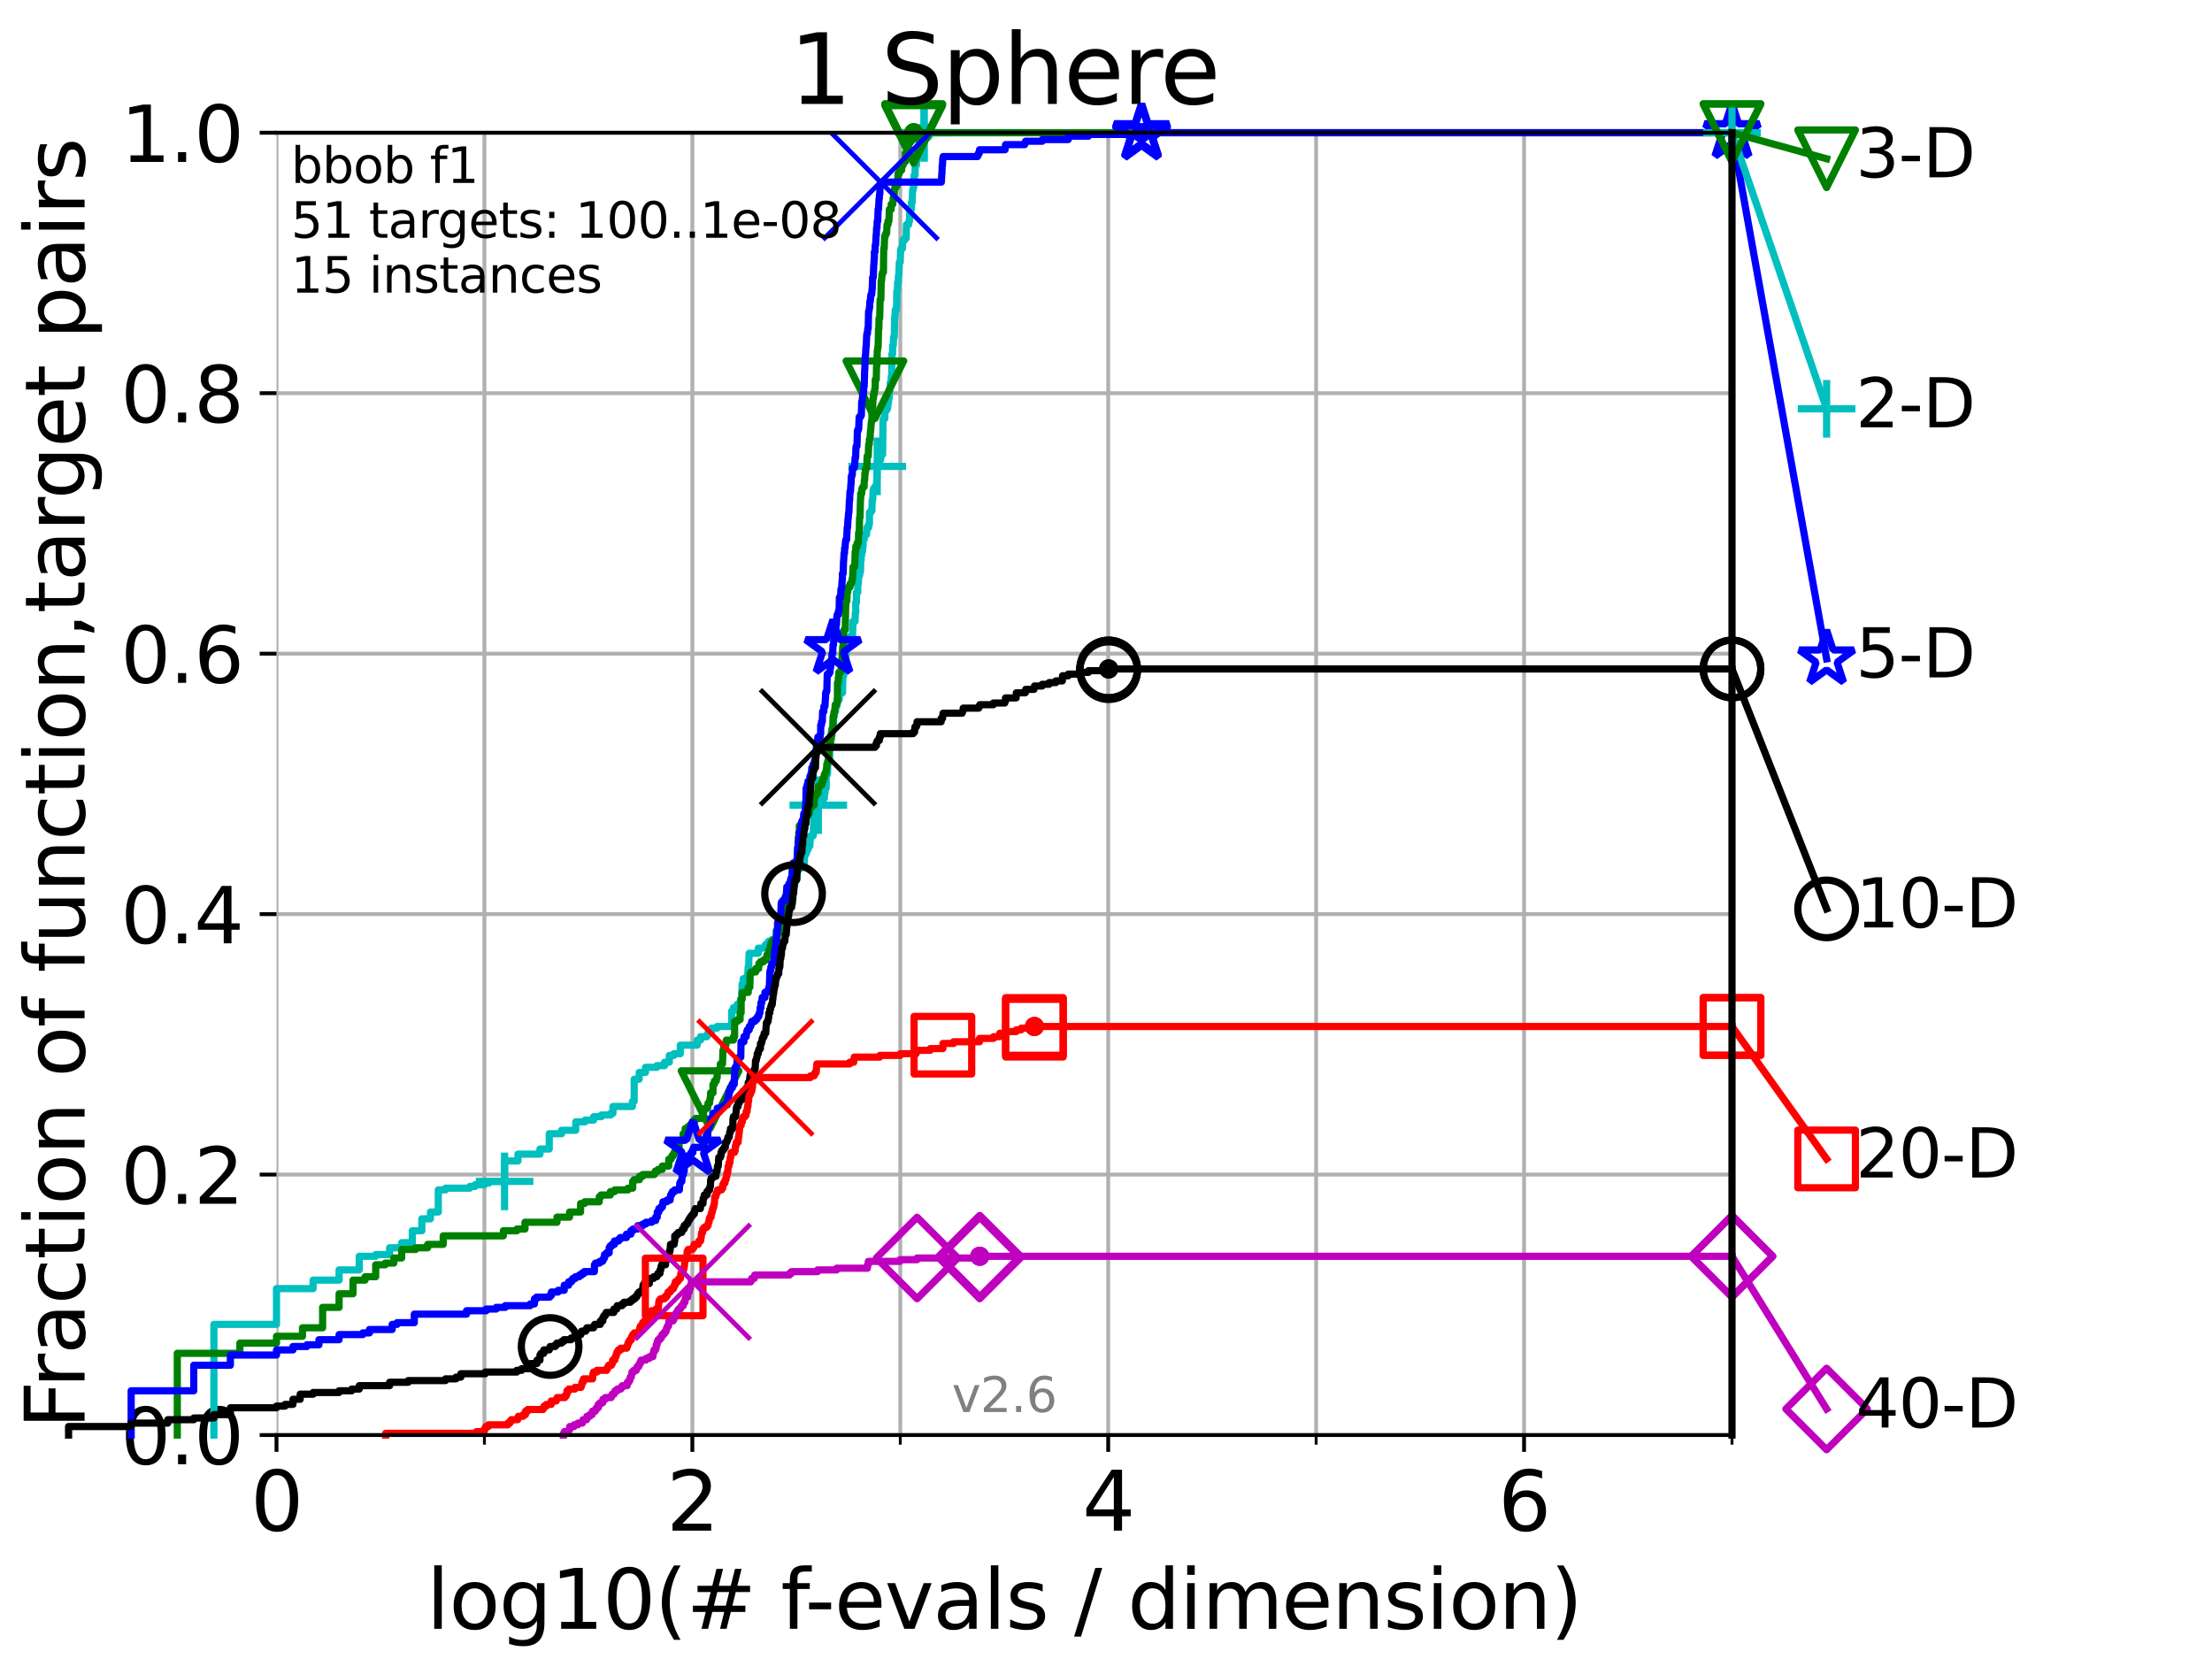 <?xml version="1.0" encoding="utf-8" standalone="no"?>
<!DOCTYPE svg PUBLIC "-//W3C//DTD SVG 1.1//EN"
  "http://www.w3.org/Graphics/SVG/1.1/DTD/svg11.dtd">
<svg height="345.6pt" version="1.1" viewBox="0 0 460.8 345.6" width="460.8pt" xmlns="http://www.w3.org/2000/svg" xmlns:xlink="http://www.w3.org/1999/xlink">
 <defs>
  <style type="text/css">*{stroke-linecap:butt;stroke-linejoin:round;}</style>
 </defs>
 <g id="figure_1">
  <g id="patch_1">
   <path d="M 0 345.6 
L 460.8 345.6 
L 460.8 0 
L 0 0 
z
" style="fill:#ffffff;"/>
  </g>
  <g id="axes_1">
   <g id="patch_2">
    <path d="M 57.6 298.944 
L 360.806 298.944 
L 360.806 27.648 
L 57.6 27.648 
z
" style="fill:#ffffff;"/>
   </g>
   <g id="matplotlib.axis_1">
    <g id="xtick_1">
     <g id="line2d_1">
      <path clip-path="url(#p397740a3ba)" d="M 57.6 298.944 
L 57.6 27.648 
" style="fill:none;stroke:#b0b0b0;stroke-linecap:square;stroke-width:0.8;"/>
     </g>
     <g id="line2d_2">
      <defs>
       <path d="M 0 0 
L 0 3.5 
" id="m681814fbd5" style="stroke:#000000;stroke-width:0.8;"/>
      </defs>
      <g>
       <use style="stroke:#000000;stroke-width:0.8;" x="57.6" xlink:href="#m681814fbd5" y="298.944"/>
      </g>
     </g>
     <g id="text_1">
      <!-- 0 -->
      <g transform="translate(52.192 318.861)scale(0.17 -0.17)">
       <defs>
        <path d="M 2034 4250 
Q 1547 4250 1301 3770 
Q 1056 3291 1056 2328 
Q 1056 1369 1301 889 
Q 1547 409 2034 409 
Q 2525 409 2770 889 
Q 3016 1369 3016 2328 
Q 3016 3291 2770 3770 
Q 2525 4250 2034 4250 
z
M 2034 4750 
Q 2819 4750 3233 4129 
Q 3647 3509 3647 2328 
Q 3647 1150 3233 529 
Q 2819 -91 2034 -91 
Q 1250 -91 836 529 
Q 422 1150 422 2328 
Q 422 3509 836 4129 
Q 1250 4750 2034 4750 
z
" id="DejaVuSans-30" transform="scale(0.016)"/>
       </defs>
       <use xlink:href="#DejaVuSans-30"/>
      </g>
     </g>
    </g>
    <g id="xtick_2">
     <g id="line2d_3">
      <path clip-path="url(#p397740a3ba)" d="M 144.23 298.944 
L 144.23 27.648 
" style="fill:none;stroke:#b0b0b0;stroke-linecap:square;stroke-width:0.8;"/>
     </g>
     <g id="line2d_4">
      <g>
       <use style="stroke:#000000;stroke-width:0.8;" x="144.23" xlink:href="#m681814fbd5" y="298.944"/>
      </g>
     </g>
     <g id="text_2">
      <!-- 2 -->
      <g transform="translate(138.822 318.861)scale(0.17 -0.17)">
       <defs>
        <path d="M 1228 531 
L 3431 531 
L 3431 0 
L 469 0 
L 469 531 
Q 828 903 1448 1529 
Q 2069 2156 2228 2338 
Q 2531 2678 2651 2914 
Q 2772 3150 2772 3378 
Q 2772 3750 2511 3984 
Q 2250 4219 1831 4219 
Q 1534 4219 1204 4116 
Q 875 4013 500 3803 
L 500 4441 
Q 881 4594 1212 4672 
Q 1544 4750 1819 4750 
Q 2544 4750 2975 4387 
Q 3406 4025 3406 3419 
Q 3406 3131 3298 2873 
Q 3191 2616 2906 2266 
Q 2828 2175 2409 1742 
Q 1991 1309 1228 531 
z
" id="DejaVuSans-32" transform="scale(0.016)"/>
       </defs>
       <use xlink:href="#DejaVuSans-32"/>
      </g>
     </g>
    </g>
    <g id="xtick_3">
     <g id="line2d_5">
      <path clip-path="url(#p397740a3ba)" d="M 230.861 298.944 
L 230.861 27.648 
" style="fill:none;stroke:#b0b0b0;stroke-linecap:square;stroke-width:0.8;"/>
     </g>
     <g id="line2d_6">
      <g>
       <use style="stroke:#000000;stroke-width:0.8;" x="230.861" xlink:href="#m681814fbd5" y="298.944"/>
      </g>
     </g>
     <g id="text_3">
      <!-- 4 -->
      <g transform="translate(225.453 318.861)scale(0.17 -0.17)">
       <defs>
        <path d="M 2419 4116 
L 825 1625 
L 2419 1625 
L 2419 4116 
z
M 2253 4666 
L 3047 4666 
L 3047 1625 
L 3713 1625 
L 3713 1100 
L 3047 1100 
L 3047 0 
L 2419 0 
L 2419 1100 
L 313 1100 
L 313 1709 
L 2253 4666 
z
" id="DejaVuSans-34" transform="scale(0.016)"/>
       </defs>
       <use xlink:href="#DejaVuSans-34"/>
      </g>
     </g>
    </g>
    <g id="xtick_4">
     <g id="line2d_7">
      <path clip-path="url(#p397740a3ba)" d="M 317.491 298.944 
L 317.491 27.648 
" style="fill:none;stroke:#b0b0b0;stroke-linecap:square;stroke-width:0.8;"/>
     </g>
     <g id="line2d_8">
      <g>
       <use style="stroke:#000000;stroke-width:0.8;" x="317.491" xlink:href="#m681814fbd5" y="298.944"/>
      </g>
     </g>
     <g id="text_4">
      <!-- 6 -->
      <g transform="translate(312.083 318.861)scale(0.17 -0.17)">
       <defs>
        <path d="M 2113 2584 
Q 1688 2584 1439 2293 
Q 1191 2003 1191 1497 
Q 1191 994 1439 701 
Q 1688 409 2113 409 
Q 2538 409 2786 701 
Q 3034 994 3034 1497 
Q 3034 2003 2786 2293 
Q 2538 2584 2113 2584 
z
M 3366 4563 
L 3366 3988 
Q 3128 4100 2886 4159 
Q 2644 4219 2406 4219 
Q 1781 4219 1451 3797 
Q 1122 3375 1075 2522 
Q 1259 2794 1537 2939 
Q 1816 3084 2150 3084 
Q 2853 3084 3261 2657 
Q 3669 2231 3669 1497 
Q 3669 778 3244 343 
Q 2819 -91 2113 -91 
Q 1303 -91 875 529 
Q 447 1150 447 2328 
Q 447 3434 972 4092 
Q 1497 4750 2381 4750 
Q 2619 4750 2861 4703 
Q 3103 4656 3366 4563 
z
" id="DejaVuSans-36" transform="scale(0.016)"/>
       </defs>
       <use xlink:href="#DejaVuSans-36"/>
      </g>
     </g>
    </g>
    <g id="xtick_5">
     <g id="line2d_9">
      <path clip-path="url(#p397740a3ba)" d="M 100.915 298.944 
L 100.915 27.648 
" style="fill:none;stroke:#b0b0b0;stroke-linecap:square;stroke-width:0.8;"/>
     </g>
     <g id="line2d_10">
      <defs>
       <path d="M 0 0 
L 0 2 
" id="mc4c359b683" style="stroke:#000000;stroke-width:0.6;"/>
      </defs>
      <g>
       <use style="stroke:#000000;stroke-width:0.6;" x="100.915" xlink:href="#mc4c359b683" y="298.944"/>
      </g>
     </g>
    </g>
    <g id="xtick_6">
     <g id="line2d_11">
      <path clip-path="url(#p397740a3ba)" d="M 187.546 298.944 
L 187.546 27.648 
" style="fill:none;stroke:#b0b0b0;stroke-linecap:square;stroke-width:0.8;"/>
     </g>
     <g id="line2d_12">
      <g>
       <use style="stroke:#000000;stroke-width:0.6;" x="187.546" xlink:href="#mc4c359b683" y="298.944"/>
      </g>
     </g>
    </g>
    <g id="xtick_7">
     <g id="line2d_13">
      <path clip-path="url(#p397740a3ba)" d="M 274.176 298.944 
L 274.176 27.648 
" style="fill:none;stroke:#b0b0b0;stroke-linecap:square;stroke-width:0.8;"/>
     </g>
     <g id="line2d_14">
      <g>
       <use style="stroke:#000000;stroke-width:0.6;" x="274.176" xlink:href="#mc4c359b683" y="298.944"/>
      </g>
     </g>
    </g>
    <g id="xtick_8">
     <g id="line2d_15">
      <path clip-path="url(#p397740a3ba)" d="M 360.806 298.944 
L 360.806 27.648 
" style="fill:none;stroke:#b0b0b0;stroke-linecap:square;stroke-width:0.8;"/>
     </g>
     <g id="line2d_16">
      <g>
       <use style="stroke:#000000;stroke-width:0.6;" x="360.806" xlink:href="#mc4c359b683" y="298.944"/>
      </g>
     </g>
    </g>
    <g id="text_5">
     <!-- log10(# f-evals / dimension) -->
     <g transform="translate(88.823 339.314)scale(0.17 -0.17)">
      <defs>
       <path d="M 603 4863 
L 1178 4863 
L 1178 0 
L 603 0 
L 603 4863 
z
" id="DejaVuSans-6c" transform="scale(0.016)"/>
       <path d="M 1959 3097 
Q 1497 3097 1228 2736 
Q 959 2375 959 1747 
Q 959 1119 1226 758 
Q 1494 397 1959 397 
Q 2419 397 2687 759 
Q 2956 1122 2956 1747 
Q 2956 2369 2687 2733 
Q 2419 3097 1959 3097 
z
M 1959 3584 
Q 2709 3584 3137 3096 
Q 3566 2609 3566 1747 
Q 3566 888 3137 398 
Q 2709 -91 1959 -91 
Q 1206 -91 779 398 
Q 353 888 353 1747 
Q 353 2609 779 3096 
Q 1206 3584 1959 3584 
z
" id="DejaVuSans-6f" transform="scale(0.016)"/>
       <path d="M 2906 1791 
Q 2906 2416 2648 2759 
Q 2391 3103 1925 3103 
Q 1463 3103 1205 2759 
Q 947 2416 947 1791 
Q 947 1169 1205 825 
Q 1463 481 1925 481 
Q 2391 481 2648 825 
Q 2906 1169 2906 1791 
z
M 3481 434 
Q 3481 -459 3084 -895 
Q 2688 -1331 1869 -1331 
Q 1566 -1331 1297 -1286 
Q 1028 -1241 775 -1147 
L 775 -588 
Q 1028 -725 1275 -790 
Q 1522 -856 1778 -856 
Q 2344 -856 2625 -561 
Q 2906 -266 2906 331 
L 2906 616 
Q 2728 306 2450 153 
Q 2172 0 1784 0 
Q 1141 0 747 490 
Q 353 981 353 1791 
Q 353 2603 747 3093 
Q 1141 3584 1784 3584 
Q 2172 3584 2450 3431 
Q 2728 3278 2906 2969 
L 2906 3500 
L 3481 3500 
L 3481 434 
z
" id="DejaVuSans-67" transform="scale(0.016)"/>
       <path d="M 794 531 
L 1825 531 
L 1825 4091 
L 703 3866 
L 703 4441 
L 1819 4666 
L 2450 4666 
L 2450 531 
L 3481 531 
L 3481 0 
L 794 0 
L 794 531 
z
" id="DejaVuSans-31" transform="scale(0.016)"/>
       <path d="M 1984 4856 
Q 1566 4138 1362 3434 
Q 1159 2731 1159 2009 
Q 1159 1288 1364 580 
Q 1569 -128 1984 -844 
L 1484 -844 
Q 1016 -109 783 600 
Q 550 1309 550 2009 
Q 550 2706 781 3412 
Q 1013 4119 1484 4856 
L 1984 4856 
z
" id="DejaVuSans-28" transform="scale(0.016)"/>
       <path d="M 3272 2816 
L 2363 2816 
L 2100 1772 
L 3016 1772 
L 3272 2816 
z
M 2803 4594 
L 2478 3297 
L 3391 3297 
L 3719 4594 
L 4219 4594 
L 3897 3297 
L 4872 3297 
L 4872 2816 
L 3775 2816 
L 3519 1772 
L 4513 1772 
L 4513 1294 
L 3397 1294 
L 3072 0 
L 2572 0 
L 2894 1294 
L 1978 1294 
L 1656 0 
L 1153 0 
L 1478 1294 
L 494 1294 
L 494 1772 
L 1594 1772 
L 1856 2816 
L 850 2816 
L 850 3297 
L 1978 3297 
L 2297 4594 
L 2803 4594 
z
" id="DejaVuSans-23" transform="scale(0.016)"/>
       <path id="DejaVuSans-20" transform="scale(0.016)"/>
       <path d="M 2375 4863 
L 2375 4384 
L 1825 4384 
Q 1516 4384 1395 4259 
Q 1275 4134 1275 3809 
L 1275 3500 
L 2222 3500 
L 2222 3053 
L 1275 3053 
L 1275 0 
L 697 0 
L 697 3053 
L 147 3053 
L 147 3500 
L 697 3500 
L 697 3744 
Q 697 4328 969 4595 
Q 1241 4863 1831 4863 
L 2375 4863 
z
" id="DejaVuSans-66" transform="scale(0.016)"/>
       <path d="M 313 2009 
L 1997 2009 
L 1997 1497 
L 313 1497 
L 313 2009 
z
" id="DejaVuSans-2d" transform="scale(0.016)"/>
       <path d="M 3597 1894 
L 3597 1613 
L 953 1613 
Q 991 1019 1311 708 
Q 1631 397 2203 397 
Q 2534 397 2845 478 
Q 3156 559 3463 722 
L 3463 178 
Q 3153 47 2828 -22 
Q 2503 -91 2169 -91 
Q 1331 -91 842 396 
Q 353 884 353 1716 
Q 353 2575 817 3079 
Q 1281 3584 2069 3584 
Q 2775 3584 3186 3129 
Q 3597 2675 3597 1894 
z
M 3022 2063 
Q 3016 2534 2758 2815 
Q 2500 3097 2075 3097 
Q 1594 3097 1305 2825 
Q 1016 2553 972 2059 
L 3022 2063 
z
" id="DejaVuSans-65" transform="scale(0.016)"/>
       <path d="M 191 3500 
L 800 3500 
L 1894 563 
L 2988 3500 
L 3597 3500 
L 2284 0 
L 1503 0 
L 191 3500 
z
" id="DejaVuSans-76" transform="scale(0.016)"/>
       <path d="M 2194 1759 
Q 1497 1759 1228 1600 
Q 959 1441 959 1056 
Q 959 750 1161 570 
Q 1363 391 1709 391 
Q 2188 391 2477 730 
Q 2766 1069 2766 1631 
L 2766 1759 
L 2194 1759 
z
M 3341 1997 
L 3341 0 
L 2766 0 
L 2766 531 
Q 2569 213 2275 61 
Q 1981 -91 1556 -91 
Q 1019 -91 701 211 
Q 384 513 384 1019 
Q 384 1609 779 1909 
Q 1175 2209 1959 2209 
L 2766 2209 
L 2766 2266 
Q 2766 2663 2505 2880 
Q 2244 3097 1772 3097 
Q 1472 3097 1187 3025 
Q 903 2953 641 2809 
L 641 3341 
Q 956 3463 1253 3523 
Q 1550 3584 1831 3584 
Q 2591 3584 2966 3190 
Q 3341 2797 3341 1997 
z
" id="DejaVuSans-61" transform="scale(0.016)"/>
       <path d="M 2834 3397 
L 2834 2853 
Q 2591 2978 2328 3040 
Q 2066 3103 1784 3103 
Q 1356 3103 1142 2972 
Q 928 2841 928 2578 
Q 928 2378 1081 2264 
Q 1234 2150 1697 2047 
L 1894 2003 
Q 2506 1872 2764 1633 
Q 3022 1394 3022 966 
Q 3022 478 2636 193 
Q 2250 -91 1575 -91 
Q 1294 -91 989 -36 
Q 684 19 347 128 
L 347 722 
Q 666 556 975 473 
Q 1284 391 1588 391 
Q 1994 391 2212 530 
Q 2431 669 2431 922 
Q 2431 1156 2273 1281 
Q 2116 1406 1581 1522 
L 1381 1569 
Q 847 1681 609 1914 
Q 372 2147 372 2553 
Q 372 3047 722 3315 
Q 1072 3584 1716 3584 
Q 2034 3584 2315 3537 
Q 2597 3491 2834 3397 
z
" id="DejaVuSans-73" transform="scale(0.016)"/>
       <path d="M 1625 4666 
L 2156 4666 
L 531 -594 
L 0 -594 
L 1625 4666 
z
" id="DejaVuSans-2f" transform="scale(0.016)"/>
       <path d="M 2906 2969 
L 2906 4863 
L 3481 4863 
L 3481 0 
L 2906 0 
L 2906 525 
Q 2725 213 2448 61 
Q 2172 -91 1784 -91 
Q 1150 -91 751 415 
Q 353 922 353 1747 
Q 353 2572 751 3078 
Q 1150 3584 1784 3584 
Q 2172 3584 2448 3432 
Q 2725 3281 2906 2969 
z
M 947 1747 
Q 947 1113 1208 752 
Q 1469 391 1925 391 
Q 2381 391 2643 752 
Q 2906 1113 2906 1747 
Q 2906 2381 2643 2742 
Q 2381 3103 1925 3103 
Q 1469 3103 1208 2742 
Q 947 2381 947 1747 
z
" id="DejaVuSans-64" transform="scale(0.016)"/>
       <path d="M 603 3500 
L 1178 3500 
L 1178 0 
L 603 0 
L 603 3500 
z
M 603 4863 
L 1178 4863 
L 1178 4134 
L 603 4134 
L 603 4863 
z
" id="DejaVuSans-69" transform="scale(0.016)"/>
       <path d="M 3328 2828 
Q 3544 3216 3844 3400 
Q 4144 3584 4550 3584 
Q 5097 3584 5394 3201 
Q 5691 2819 5691 2113 
L 5691 0 
L 5113 0 
L 5113 2094 
Q 5113 2597 4934 2840 
Q 4756 3084 4391 3084 
Q 3944 3084 3684 2787 
Q 3425 2491 3425 1978 
L 3425 0 
L 2847 0 
L 2847 2094 
Q 2847 2600 2669 2842 
Q 2491 3084 2119 3084 
Q 1678 3084 1418 2786 
Q 1159 2488 1159 1978 
L 1159 0 
L 581 0 
L 581 3500 
L 1159 3500 
L 1159 2956 
Q 1356 3278 1631 3431 
Q 1906 3584 2284 3584 
Q 2666 3584 2933 3390 
Q 3200 3197 3328 2828 
z
" id="DejaVuSans-6d" transform="scale(0.016)"/>
       <path d="M 3513 2113 
L 3513 0 
L 2938 0 
L 2938 2094 
Q 2938 2591 2744 2837 
Q 2550 3084 2163 3084 
Q 1697 3084 1428 2787 
Q 1159 2491 1159 1978 
L 1159 0 
L 581 0 
L 581 3500 
L 1159 3500 
L 1159 2956 
Q 1366 3272 1645 3428 
Q 1925 3584 2291 3584 
Q 2894 3584 3203 3211 
Q 3513 2838 3513 2113 
z
" id="DejaVuSans-6e" transform="scale(0.016)"/>
       <path d="M 513 4856 
L 1013 4856 
Q 1481 4119 1714 3412 
Q 1947 2706 1947 2009 
Q 1947 1309 1714 600 
Q 1481 -109 1013 -844 
L 513 -844 
Q 928 -128 1133 580 
Q 1338 1288 1338 2009 
Q 1338 2731 1133 3434 
Q 928 4138 513 4856 
z
" id="DejaVuSans-29" transform="scale(0.016)"/>
      </defs>
      <use xlink:href="#DejaVuSans-6c"/>
      <use x="27.783" xlink:href="#DejaVuSans-6f"/>
      <use x="88.965" xlink:href="#DejaVuSans-67"/>
      <use x="152.441" xlink:href="#DejaVuSans-31"/>
      <use x="216.064" xlink:href="#DejaVuSans-30"/>
      <use x="279.688" xlink:href="#DejaVuSans-28"/>
      <use x="318.701" xlink:href="#DejaVuSans-23"/>
      <use x="402.49" xlink:href="#DejaVuSans-20"/>
      <use x="434.277" xlink:href="#DejaVuSans-66"/>
      <use x="463.982" xlink:href="#DejaVuSans-2d"/>
      <use x="500.066" xlink:href="#DejaVuSans-65"/>
      <use x="561.59" xlink:href="#DejaVuSans-76"/>
      <use x="620.77" xlink:href="#DejaVuSans-61"/>
      <use x="682.049" xlink:href="#DejaVuSans-6c"/>
      <use x="709.832" xlink:href="#DejaVuSans-73"/>
      <use x="761.932" xlink:href="#DejaVuSans-20"/>
      <use x="793.719" xlink:href="#DejaVuSans-2f"/>
      <use x="827.41" xlink:href="#DejaVuSans-20"/>
      <use x="859.197" xlink:href="#DejaVuSans-64"/>
      <use x="922.674" xlink:href="#DejaVuSans-69"/>
      <use x="950.457" xlink:href="#DejaVuSans-6d"/>
      <use x="1047.869" xlink:href="#DejaVuSans-65"/>
      <use x="1109.393" xlink:href="#DejaVuSans-6e"/>
      <use x="1172.771" xlink:href="#DejaVuSans-73"/>
      <use x="1224.871" xlink:href="#DejaVuSans-69"/>
      <use x="1252.654" xlink:href="#DejaVuSans-6f"/>
      <use x="1313.836" xlink:href="#DejaVuSans-6e"/>
      <use x="1377.215" xlink:href="#DejaVuSans-29"/>
     </g>
    </g>
   </g>
   <g id="matplotlib.axis_2">
    <g id="ytick_1">
     <g id="line2d_17">
      <path clip-path="url(#p397740a3ba)" d="M 57.6 298.944 
L 360.806 298.944 
" style="fill:none;stroke:#b0b0b0;stroke-linecap:square;stroke-width:0.8;"/>
     </g>
     <g id="line2d_18">
      <defs>
       <path d="M 0 0 
L -3.5 0 
" id="m55943829fa" style="stroke:#000000;stroke-width:0.8;"/>
      </defs>
      <g>
       <use style="stroke:#000000;stroke-width:0.8;" x="57.6" xlink:href="#m55943829fa" y="298.944"/>
      </g>
     </g>
     <g id="text_6">
      <!-- 0.0 -->
      <g transform="translate(25.155 305.023)scale(0.16 -0.16)">
       <defs>
        <path d="M 684 794 
L 1344 794 
L 1344 0 
L 684 0 
L 684 794 
z
" id="DejaVuSans-2e" transform="scale(0.016)"/>
       </defs>
       <use xlink:href="#DejaVuSans-30"/>
       <use x="63.623" xlink:href="#DejaVuSans-2e"/>
       <use x="95.41" xlink:href="#DejaVuSans-30"/>
      </g>
     </g>
    </g>
    <g id="ytick_2">
     <g id="line2d_19">
      <path clip-path="url(#p397740a3ba)" d="M 57.6 244.685 
L 360.806 244.685 
" style="fill:none;stroke:#b0b0b0;stroke-linecap:square;stroke-width:0.8;"/>
     </g>
     <g id="line2d_20">
      <g>
       <use style="stroke:#000000;stroke-width:0.8;" x="57.6" xlink:href="#m55943829fa" y="244.685"/>
      </g>
     </g>
     <g id="text_7">
      <!-- 0.2 -->
      <g transform="translate(25.155 250.764)scale(0.16 -0.16)">
       <use xlink:href="#DejaVuSans-30"/>
       <use x="63.623" xlink:href="#DejaVuSans-2e"/>
       <use x="95.41" xlink:href="#DejaVuSans-32"/>
      </g>
     </g>
    </g>
    <g id="ytick_3">
     <g id="line2d_21">
      <path clip-path="url(#p397740a3ba)" d="M 57.6 190.426 
L 360.806 190.426 
" style="fill:none;stroke:#b0b0b0;stroke-linecap:square;stroke-width:0.8;"/>
     </g>
     <g id="line2d_22">
      <g>
       <use style="stroke:#000000;stroke-width:0.8;" x="57.6" xlink:href="#m55943829fa" y="190.426"/>
      </g>
     </g>
     <g id="text_8">
      <!-- 0.4 -->
      <g transform="translate(25.155 196.504)scale(0.16 -0.16)">
       <use xlink:href="#DejaVuSans-30"/>
       <use x="63.623" xlink:href="#DejaVuSans-2e"/>
       <use x="95.41" xlink:href="#DejaVuSans-34"/>
      </g>
     </g>
    </g>
    <g id="ytick_4">
     <g id="line2d_23">
      <path clip-path="url(#p397740a3ba)" d="M 57.6 136.166 
L 360.806 136.166 
" style="fill:none;stroke:#b0b0b0;stroke-linecap:square;stroke-width:0.8;"/>
     </g>
     <g id="line2d_24">
      <g>
       <use style="stroke:#000000;stroke-width:0.8;" x="57.6" xlink:href="#m55943829fa" y="136.166"/>
      </g>
     </g>
     <g id="text_9">
      <!-- 0.6 -->
      <g transform="translate(25.155 142.245)scale(0.16 -0.16)">
       <use xlink:href="#DejaVuSans-30"/>
       <use x="63.623" xlink:href="#DejaVuSans-2e"/>
       <use x="95.41" xlink:href="#DejaVuSans-36"/>
      </g>
     </g>
    </g>
    <g id="ytick_5">
     <g id="line2d_25">
      <path clip-path="url(#p397740a3ba)" d="M 57.6 81.907 
L 360.806 81.907 
" style="fill:none;stroke:#b0b0b0;stroke-linecap:square;stroke-width:0.8;"/>
     </g>
     <g id="line2d_26">
      <g>
       <use style="stroke:#000000;stroke-width:0.8;" x="57.6" xlink:href="#m55943829fa" y="81.907"/>
      </g>
     </g>
     <g id="text_10">
      <!-- 0.8 -->
      <g transform="translate(25.155 87.986)scale(0.16 -0.16)">
       <defs>
        <path d="M 2034 2216 
Q 1584 2216 1326 1975 
Q 1069 1734 1069 1313 
Q 1069 891 1326 650 
Q 1584 409 2034 409 
Q 2484 409 2743 651 
Q 3003 894 3003 1313 
Q 3003 1734 2745 1975 
Q 2488 2216 2034 2216 
z
M 1403 2484 
Q 997 2584 770 2862 
Q 544 3141 544 3541 
Q 544 4100 942 4425 
Q 1341 4750 2034 4750 
Q 2731 4750 3128 4425 
Q 3525 4100 3525 3541 
Q 3525 3141 3298 2862 
Q 3072 2584 2669 2484 
Q 3125 2378 3379 2068 
Q 3634 1759 3634 1313 
Q 3634 634 3220 271 
Q 2806 -91 2034 -91 
Q 1263 -91 848 271 
Q 434 634 434 1313 
Q 434 1759 690 2068 
Q 947 2378 1403 2484 
z
M 1172 3481 
Q 1172 3119 1398 2916 
Q 1625 2713 2034 2713 
Q 2441 2713 2670 2916 
Q 2900 3119 2900 3481 
Q 2900 3844 2670 4047 
Q 2441 4250 2034 4250 
Q 1625 4250 1398 4047 
Q 1172 3844 1172 3481 
z
" id="DejaVuSans-38" transform="scale(0.016)"/>
       </defs>
       <use xlink:href="#DejaVuSans-30"/>
       <use x="63.623" xlink:href="#DejaVuSans-2e"/>
       <use x="95.41" xlink:href="#DejaVuSans-38"/>
      </g>
     </g>
    </g>
    <g id="ytick_6">
     <g id="line2d_27">
      <path clip-path="url(#p397740a3ba)" d="M 57.6 27.648 
L 360.806 27.648 
" style="fill:none;stroke:#b0b0b0;stroke-linecap:square;stroke-width:0.8;"/>
     </g>
     <g id="line2d_28">
      <g>
       <use style="stroke:#000000;stroke-width:0.8;" x="57.6" xlink:href="#m55943829fa" y="27.648"/>
      </g>
     </g>
     <g id="text_11">
      <!-- 1.0 -->
      <g transform="translate(25.155 33.727)scale(0.16 -0.16)">
       <use xlink:href="#DejaVuSans-31"/>
       <use x="63.623" xlink:href="#DejaVuSans-2e"/>
       <use x="95.41" xlink:href="#DejaVuSans-30"/>
      </g>
     </g>
    </g>
    <g id="text_12">
     <!-- Fraction of function,target pairs -->
     <g transform="translate(17.62 297.681)rotate(-90)scale(0.17 -0.17)">
      <defs>
       <path d="M 628 4666 
L 3309 4666 
L 3309 4134 
L 1259 4134 
L 1259 2759 
L 3109 2759 
L 3109 2228 
L 1259 2228 
L 1259 0 
L 628 0 
L 628 4666 
z
" id="DejaVuSans-46" transform="scale(0.016)"/>
       <path d="M 2631 2963 
Q 2534 3019 2420 3045 
Q 2306 3072 2169 3072 
Q 1681 3072 1420 2755 
Q 1159 2438 1159 1844 
L 1159 0 
L 581 0 
L 581 3500 
L 1159 3500 
L 1159 2956 
Q 1341 3275 1631 3429 
Q 1922 3584 2338 3584 
Q 2397 3584 2469 3576 
Q 2541 3569 2628 3553 
L 2631 2963 
z
" id="DejaVuSans-72" transform="scale(0.016)"/>
       <path d="M 3122 3366 
L 3122 2828 
Q 2878 2963 2633 3030 
Q 2388 3097 2138 3097 
Q 1578 3097 1268 2742 
Q 959 2388 959 1747 
Q 959 1106 1268 751 
Q 1578 397 2138 397 
Q 2388 397 2633 464 
Q 2878 531 3122 666 
L 3122 134 
Q 2881 22 2623 -34 
Q 2366 -91 2075 -91 
Q 1284 -91 818 406 
Q 353 903 353 1747 
Q 353 2603 823 3093 
Q 1294 3584 2113 3584 
Q 2378 3584 2631 3529 
Q 2884 3475 3122 3366 
z
" id="DejaVuSans-63" transform="scale(0.016)"/>
       <path d="M 1172 4494 
L 1172 3500 
L 2356 3500 
L 2356 3053 
L 1172 3053 
L 1172 1153 
Q 1172 725 1289 603 
Q 1406 481 1766 481 
L 2356 481 
L 2356 0 
L 1766 0 
Q 1100 0 847 248 
Q 594 497 594 1153 
L 594 3053 
L 172 3053 
L 172 3500 
L 594 3500 
L 594 4494 
L 1172 4494 
z
" id="DejaVuSans-74" transform="scale(0.016)"/>
       <path d="M 544 1381 
L 544 3500 
L 1119 3500 
L 1119 1403 
Q 1119 906 1312 657 
Q 1506 409 1894 409 
Q 2359 409 2629 706 
Q 2900 1003 2900 1516 
L 2900 3500 
L 3475 3500 
L 3475 0 
L 2900 0 
L 2900 538 
Q 2691 219 2414 64 
Q 2138 -91 1772 -91 
Q 1169 -91 856 284 
Q 544 659 544 1381 
z
M 1991 3584 
L 1991 3584 
z
" id="DejaVuSans-75" transform="scale(0.016)"/>
       <path d="M 750 794 
L 1409 794 
L 1409 256 
L 897 -744 
L 494 -744 
L 750 256 
L 750 794 
z
" id="DejaVuSans-2c" transform="scale(0.016)"/>
       <path d="M 1159 525 
L 1159 -1331 
L 581 -1331 
L 581 3500 
L 1159 3500 
L 1159 2969 
Q 1341 3281 1617 3432 
Q 1894 3584 2278 3584 
Q 2916 3584 3314 3078 
Q 3713 2572 3713 1747 
Q 3713 922 3314 415 
Q 2916 -91 2278 -91 
Q 1894 -91 1617 61 
Q 1341 213 1159 525 
z
M 3116 1747 
Q 3116 2381 2855 2742 
Q 2594 3103 2138 3103 
Q 1681 3103 1420 2742 
Q 1159 2381 1159 1747 
Q 1159 1113 1420 752 
Q 1681 391 2138 391 
Q 2594 391 2855 752 
Q 3116 1113 3116 1747 
z
" id="DejaVuSans-70" transform="scale(0.016)"/>
      </defs>
      <use xlink:href="#DejaVuSans-46"/>
      <use x="50.27" xlink:href="#DejaVuSans-72"/>
      <use x="91.383" xlink:href="#DejaVuSans-61"/>
      <use x="152.662" xlink:href="#DejaVuSans-63"/>
      <use x="207.643" xlink:href="#DejaVuSans-74"/>
      <use x="246.852" xlink:href="#DejaVuSans-69"/>
      <use x="274.635" xlink:href="#DejaVuSans-6f"/>
      <use x="335.816" xlink:href="#DejaVuSans-6e"/>
      <use x="399.195" xlink:href="#DejaVuSans-20"/>
      <use x="430.982" xlink:href="#DejaVuSans-6f"/>
      <use x="492.164" xlink:href="#DejaVuSans-66"/>
      <use x="527.369" xlink:href="#DejaVuSans-20"/>
      <use x="559.156" xlink:href="#DejaVuSans-66"/>
      <use x="594.361" xlink:href="#DejaVuSans-75"/>
      <use x="657.74" xlink:href="#DejaVuSans-6e"/>
      <use x="721.119" xlink:href="#DejaVuSans-63"/>
      <use x="776.1" xlink:href="#DejaVuSans-74"/>
      <use x="815.309" xlink:href="#DejaVuSans-69"/>
      <use x="843.092" xlink:href="#DejaVuSans-6f"/>
      <use x="904.273" xlink:href="#DejaVuSans-6e"/>
      <use x="967.652" xlink:href="#DejaVuSans-2c"/>
      <use x="999.439" xlink:href="#DejaVuSans-74"/>
      <use x="1038.648" xlink:href="#DejaVuSans-61"/>
      <use x="1099.928" xlink:href="#DejaVuSans-72"/>
      <use x="1139.291" xlink:href="#DejaVuSans-67"/>
      <use x="1202.768" xlink:href="#DejaVuSans-65"/>
      <use x="1264.291" xlink:href="#DejaVuSans-74"/>
      <use x="1303.5" xlink:href="#DejaVuSans-20"/>
      <use x="1335.287" xlink:href="#DejaVuSans-70"/>
      <use x="1398.764" xlink:href="#DejaVuSans-61"/>
      <use x="1460.043" xlink:href="#DejaVuSans-69"/>
      <use x="1487.826" xlink:href="#DejaVuSans-72"/>
      <use x="1528.939" xlink:href="#DejaVuSans-73"/>
     </g>
    </g>
   </g>
   <g id="line2d_29">
    <defs>
     <path d="M 0 1.5 
C 0.398 1.5 0.779 1.342 1.061 1.061 
C 1.342 0.779 1.5 0.398 1.5 0 
C 1.5 -0.398 1.342 -0.779 1.061 -1.061 
C 0.779 -1.342 0.398 -1.5 0 -1.5 
C -0.398 -1.5 -0.779 -1.342 -1.061 -1.061 
C -1.342 -0.779 -1.5 -0.398 -1.5 0 
C -1.5 0.398 -1.342 0.779 -1.061 1.061 
C -0.779 1.342 -0.398 1.5 0 1.5 
z
" id="m17f5776575" style="stroke:#00bfbf;"/>
    </defs>
    <g>
     <use style="fill:#00bfbf;stroke:#00bfbf;" x="192.503" xlink:href="#m17f5776575" y="27.648"/>
     <use style="fill:#00bfbf;stroke:#00bfbf;" x="192.503" xlink:href="#m17f5776575" y="27.648"/>
    </g>
   </g>
   <g id="line2d_30">
    <path d="M 44.561 298.944 
L 44.561 275.893 
L 57.6 275.893 
L 57.6 268.445 
L 65.227 268.445 
L 65.227 266.672 
L 70.639 266.672 
L 70.639 264.544 
L 74.837 264.544 
L 74.837 261.707 
L 78.267 261.707 
L 78.267 261.353 
L 81.166 261.353 
L 81.166 259.934 
L 83.678 259.934 
L 83.678 258.87 
L 85.894 258.87 
L 85.894 256.388 
L 87.876 256.388 
L 87.876 253.905 
L 89.669 253.905 
L 89.669 252.487 
L 91.306 252.487 
L 91.306 247.877 
L 92.812 247.877 
L 92.812 247.522 
L 97.858 247.522 
L 97.858 247.167 
L 98.933 247.167 
L 98.933 246.813 
L 100.915 246.813 
L 100.915 246.458 
L 101.833 246.458 
L 101.833 246.103 
L 105.113 246.103 
L 105.113 241.848 
L 107.905 241.848 
L 107.905 240.429 
L 112.488 240.429 
L 112.488 239.365 
L 114.419 239.365 
L 114.419 236.174 
L 116.988 236.174 
L 116.988 235.464 
L 119.945 235.464 
L 119.945 233.691 
L 121.893 233.691 
L 121.893 233.336 
L 123.658 233.336 
L 123.658 232.627 
L 125.271 232.627 
L 125.271 232.273 
L 127.227 232.273 
L 127.227 231.918 
L 127.686 231.918 
L 127.686 230.499 
L 131.747 230.499 
L 131.747 229.435 
L 132.109 229.435 
L 132.109 224.825 
L 133.154 224.825 
L 133.154 223.407 
L 134.464 223.407 
L 134.464 222.343 
L 136.837 222.343 
L 136.837 221.988 
L 138.439 221.988 
L 138.439 221.279 
L 139.435 221.279 
L 139.435 219.86 
L 140.382 219.86 
L 140.382 219.506 
L 141.718 219.506 
L 141.718 217.733 
L 145.238 217.733 
L 145.238 216.669 
L 145.938 216.669 
L 145.938 215.959 
L 147.264 215.959 
L 147.264 215.605 
L 147.424 215.605 
L 147.424 215.25 
L 148.201 215.25 
L 148.201 214.186 
L 149.382 214.186 
L 149.382 213.832 
L 152.414 213.832 
L 152.414 210.64 
L 152.776 210.64 
L 152.776 209.931 
L 153.479 209.931 
L 153.479 209.576 
L 153.594 209.576 
L 153.594 209.221 
L 154.046 209.221 
L 154.046 208.867 
L 154.268 208.867 
L 154.268 208.157 
L 154.487 208.157 
L 154.596 204.966 
L 154.811 204.966 
L 154.811 203.902 
L 155.444 203.902 
L 155.444 203.547 
L 155.752 203.547 
L 155.854 201.419 
L 155.955 201.419 
L 156.056 198.582 
L 157.962 198.582 
L 157.962 197.518 
L 159.443 197.518 
L 159.443 196.809 
L 159.858 196.809 
L 159.858 196.454 
L 160.102 196.454 
L 160.102 196.1 
L 160.817 196.1 
L 160.817 195.745 
L 161.58 195.745 
L 161.654 193.972 
L 162.313 193.972 
L 162.313 193.617 
L 162.528 193.617 
L 162.528 192.553 
L 162.81 192.553 
L 162.81 192.199 
L 162.95 192.199 
L 162.95 191.844 
L 163.7 191.844 
L 163.766 191.135 
L 163.833 191.135 
L 163.833 190.071 
L 164.096 190.071 
L 164.162 189.007 
L 164.676 189.007 
L 164.676 188.298 
L 164.866 188.298 
L 164.866 187.943 
L 164.991 187.943 
L 164.991 187.234 
L 165.115 187.234 
L 165.177 185.461 
L 165.239 185.461 
L 165.239 184.397 
L 165.544 184.397 
L 165.544 183.688 
L 165.725 183.688 
L 165.725 182.978 
L 166.082 182.978 
L 166.082 180.85 
L 166.945 180.85 
L 166.945 180.496 
L 167.499 180.496 
L 167.608 178.013 
L 167.877 178.013 
L 167.877 177.659 
L 168.037 177.659 
L 168.037 176.949 
L 168.353 176.949 
L 168.353 176.24 
L 168.715 176.24 
L 168.817 174.112 
L 169.418 174.112 
L 169.516 169.857 
L 169.614 169.857 
L 169.614 169.502 
L 170.143 169.502 
L 170.143 168.793 
L 170.473 168.793 
L 170.473 167.729 
L 170.842 167.729 
L 170.842 167.02 
L 171.294 167.02 
L 171.338 166.31 
L 171.735 166.31 
L 171.735 165.246 
L 171.865 165.246 
L 171.908 164.183 
L 172.123 164.183 
L 172.123 161.346 
L 172.378 161.346 
L 172.462 158.508 
L 172.794 158.508 
L 172.876 156.026 
L 172.958 156.026 
L 172.958 154.962 
L 173.08 154.962 
L 173.161 152.48 
L 173.322 152.48 
L 173.362 151.77 
L 173.601 151.77 
L 173.68 148.579 
L 173.836 148.579 
L 173.836 148.224 
L 174.069 148.224 
L 174.069 147.16 
L 174.298 147.16 
L 174.374 145.742 
L 174.824 145.742 
L 174.897 144.323 
L 175.514 144.323 
L 175.585 140.777 
L 175.762 140.777 
L 175.797 139.358 
L 175.937 139.358 
L 175.937 139.003 
L 176.179 139.003 
L 176.248 134.393 
L 176.52 134.393 
L 176.588 133.329 
L 177.021 133.329 
L 177.021 132.62 
L 177.444 132.62 
L 177.444 132.265 
L 177.604 132.265 
L 177.7 129.428 
L 178.139 129.428 
L 178.17 127.655 
L 178.263 127.655 
L 178.263 125.527 
L 178.416 125.527 
L 178.416 123.4 
L 178.689 123.4 
L 178.689 121.626 
L 178.809 121.626 
L 178.869 119.853 
L 179.077 119.853 
L 179.077 119.144 
L 179.253 119.144 
L 179.311 116.661 
L 179.398 116.661 
L 179.398 115.598 
L 179.514 115.598 
L 179.514 114.888 
L 179.686 114.888 
L 179.743 113.824 
L 179.8 113.824 
L 179.8 112.406 
L 180.026 112.406 
L 180.054 111.697 
L 180.194 111.697 
L 180.194 111.342 
L 180.524 111.342 
L 180.579 109.923 
L 180.957 109.923 
L 180.957 109.214 
L 181.116 109.214 
L 181.116 106.732 
L 181.431 106.732 
L 181.431 106.377 
L 181.638 106.377 
L 181.69 104.249 
L 181.792 104.249 
L 181.894 102.121 
L 181.995 102.121 
L 181.995 101.767 
L 182.221 101.767 
L 182.221 101.412 
L 182.568 101.412 
L 182.666 99.639 
L 182.69 99.639 
L 182.739 97.157 
L 183.052 97.157 
L 183.052 96.447 
L 183.242 96.447 
L 183.265 95.738 
L 183.453 95.738 
L 183.547 94.674 
L 183.87 94.674 
L 183.938 87.581 
L 184.029 87.581 
L 184.029 87.227 
L 184.322 87.227 
L 184.366 85.454 
L 184.719 85.454 
L 184.719 85.099 
L 184.915 85.099 
L 184.98 84.035 
L 185.066 84.035 
L 185.152 82.971 
L 185.237 82.971 
L 185.279 81.553 
L 185.364 81.553 
L 185.448 79.779 
L 185.616 79.779 
L 185.678 78.361 
L 185.761 78.361 
L 185.802 73.751 
L 185.946 73.751 
L 185.946 71.977 
L 186.089 71.977 
L 186.15 70.204 
L 186.291 70.204 
L 186.372 65.949 
L 186.452 65.949 
L 186.491 64.53 
L 186.768 64.53 
L 186.827 60.629 
L 186.963 60.629 
L 186.982 58.856 
L 187.137 58.856 
L 187.156 57.437 
L 187.252 57.437 
L 187.347 54.6 
L 187.536 54.6 
L 187.611 52.118 
L 187.705 52.118 
L 187.705 51.763 
L 188.001 51.763 
L 188.056 50.345 
L 188.129 50.345 
L 188.129 49.99 
L 188.472 49.99 
L 188.472 49.635 
L 188.774 49.635 
L 188.827 46.798 
L 189.279 46.798 
L 189.364 46.089 
L 189.449 46.089 
L 189.534 43.961 
L 189.719 43.961 
L 189.719 43.607 
L 189.853 43.607 
L 189.853 42.188 
L 190.035 42.188 
L 190.101 39.706 
L 190.199 39.706 
L 190.264 38.996 
L 190.346 38.996 
L 190.427 36.514 
L 190.619 36.514 
L 190.651 34.386 
L 190.92 34.386 
L 190.936 32.968 
L 191.077 32.968 
L 191.124 31.549 
L 191.279 31.549 
L 191.356 30.13 
L 191.706 30.13 
L 191.706 29.776 
L 191.901 29.776 
L 191.901 29.421 
L 192.079 29.421 
L 192.079 28.712 
L 192.285 28.712 
L 192.285 28.003 
L 192.503 28.003 
L 192.503 27.648 
L 360.806 27.648 
L 360.806 27.648 
" style="fill:none;stroke:#00bfbf;stroke-linecap:square;stroke-width:1.5;"/>
   </g>
   <g id="line2d_31">
    <defs>
     <path d="M -6 0 
L 6 0 
M 0 6 
L 0 -6 
" id="mf9749f3e8d" style="stroke:#00bfbf;stroke-width:1.5;"/>
    </defs>
    <g>
     <use style="fill-opacity:0;stroke:#00bfbf;stroke-width:1.5;" x="105.113" xlink:href="#mf9749f3e8d" y="246.103"/>
     <use style="fill-opacity:0;stroke:#00bfbf;stroke-width:1.5;" x="170.473" xlink:href="#mf9749f3e8d" y="167.729"/>
     <use style="fill-opacity:0;stroke:#00bfbf;stroke-width:1.5;" x="182.739" xlink:href="#mf9749f3e8d" y="97.157"/>
     <use style="fill-opacity:0;stroke:#00bfbf;stroke-width:1.5;" x="192.503" xlink:href="#mf9749f3e8d" y="27.648"/>
     <use style="fill-opacity:0;stroke:#00bfbf;stroke-width:1.5;" x="192.503" xlink:href="#mf9749f3e8d" y="27.648"/>
     <use style="fill-opacity:0;stroke:#00bfbf;stroke-width:1.5;" x="360.806" xlink:href="#mf9749f3e8d" y="27.648"/>
    </g>
   </g>
   <g id="line2d_32">
    <path style="fill:none;stroke:#00bfbf;stroke-linecap:square;stroke-width:1.5;"/>
    <g/>
   </g>
   <g id="line2d_33">
    <defs>
     <path d="M 0 1.5 
C 0.398 1.5 0.779 1.342 1.061 1.061 
C 1.342 0.779 1.5 0.398 1.5 0 
C 1.5 -0.398 1.342 -0.779 1.061 -1.061 
C 0.779 -1.342 0.398 -1.5 0 -1.5 
C -0.398 -1.5 -0.779 -1.342 -1.061 -1.061 
C -1.342 -0.779 -1.5 -0.398 -1.5 0 
C -1.5 0.398 -1.342 0.779 -1.061 1.061 
C -0.779 1.342 -0.398 1.5 0 1.5 
z
" id="m2f2ffcb626" style="stroke:#008000;"/>
    </defs>
    <g>
     <use style="fill:#008000;stroke:#008000;" x="190.343" xlink:href="#m2f2ffcb626" y="27.648"/>
     <use style="fill:#008000;stroke:#008000;" x="190.343" xlink:href="#m2f2ffcb626" y="27.648"/>
    </g>
   </g>
   <g id="line2d_34">
    <path d="M 36.933 298.944 
L 36.933 281.922 
L 49.973 281.922 
L 49.973 279.794 
L 57.6 279.794 
L 57.6 278.375 
L 63.012 278.375 
L 63.012 276.602 
L 67.209 276.602 
L 67.209 272.346 
L 70.639 272.346 
L 70.639 269.509 
L 73.539 269.509 
L 73.539 266.672 
L 76.051 266.672 
L 76.051 265.963 
L 78.267 265.963 
L 78.267 263.48 
L 80.249 263.48 
L 80.249 263.126 
L 82.042 263.126 
L 82.042 262.062 
L 83.678 262.062 
L 83.678 260.289 
L 86.578 260.289 
L 86.578 259.934 
L 89.09 259.934 
L 89.09 259.225 
L 92.323 259.225 
L 92.323 257.452 
L 104.86 257.452 
L 104.86 256.388 
L 107.687 256.388 
L 107.687 256.033 
L 109.361 256.033 
L 109.361 254.615 
L 116.03 254.615 
L 116.03 253.551 
L 118.647 253.551 
L 118.647 252.487 
L 120.944 252.487 
L 120.944 250.714 
L 121.79 250.714 
L 121.79 250.359 
L 124.837 250.359 
L 124.837 249.295 
L 125.185 249.295 
L 125.185 248.94 
L 127.15 248.94 
L 127.15 248.231 
L 128.06 248.231 
L 128.06 247.877 
L 130.811 247.877 
L 130.811 247.522 
L 131.808 247.522 
L 131.808 246.103 
L 132.049 246.103 
L 132.049 245.749 
L 133.211 245.749 
L 133.211 245.039 
L 133.875 245.039 
L 133.875 244.685 
L 136.319 244.685 
L 136.319 244.33 
L 136.509 244.33 
L 136.509 243.976 
L 137.067 243.976 
L 137.067 243.621 
L 137.963 243.621 
L 137.963 242.912 
L 139.314 242.912 
L 139.314 241.493 
L 139.796 241.493 
L 139.796 241.138 
L 139.954 241.138 
L 139.954 240.784 
L 140.266 240.784 
L 140.266 240.429 
L 140.421 240.429 
L 140.421 240.075 
L 141.466 240.075 
L 141.466 237.592 
L 142.318 237.592 
L 142.318 236.174 
L 142.73 236.174 
L 142.73 235.11 
L 143.265 235.11 
L 143.265 234.755 
L 143.657 234.755 
L 143.657 234.4 
L 144.041 234.4 
L 144.041 234.046 
L 144.541 234.046 
L 144.541 233.336 
L 144.908 233.336 
L 144.908 232.982 
L 146.53 232.982 
L 146.53 231.209 
L 146.86 231.209 
L 146.86 230.854 
L 147.397 230.854 
L 147.503 229.79 
L 147.816 229.79 
L 147.92 228.726 
L 148.022 228.726 
L 148.022 227.662 
L 148.528 227.662 
L 148.528 225.889 
L 148.825 225.889 
L 148.825 225.18 
L 149.214 225.18 
L 149.31 224.471 
L 149.406 224.471 
L 149.406 223.052 
L 149.876 223.052 
L 149.876 222.697 
L 150.061 222.697 
L 150.061 221.634 
L 150.515 221.634 
L 150.605 218.796 
L 150.783 218.796 
L 150.783 217.733 
L 151.22 217.733 
L 151.306 216.669 
L 152.796 216.669 
L 152.796 215.959 
L 153.033 215.959 
L 153.033 212.768 
L 153.651 212.768 
L 153.651 212.413 
L 154.175 212.413 
L 154.175 210.994 
L 154.396 210.994 
L 154.396 208.157 
L 154.614 208.157 
L 154.614 206.739 
L 155.871 206.739 
L 155.871 205.675 
L 156.205 205.675 
L 156.272 202.838 
L 156.469 202.838 
L 156.469 202.483 
L 157.426 202.483 
L 157.426 201.774 
L 158.037 201.774 
L 158.098 200.71 
L 158.395 200.71 
L 158.395 200.355 
L 159.034 200.355 
L 159.034 200.001 
L 159.541 200.001 
L 159.541 199.646 
L 159.762 199.646 
L 159.762 198.937 
L 160.196 198.937 
L 160.196 197.873 
L 160.463 197.873 
L 160.516 196.809 
L 160.621 196.809 
L 160.621 196.454 
L 160.83 196.454 
L 160.83 196.1 
L 161.138 196.1 
L 161.138 195.745 
L 161.889 195.745 
L 161.987 194.327 
L 162.325 194.327 
L 162.325 192.553 
L 162.468 192.553 
L 162.563 191.135 
L 162.658 191.135 
L 162.658 190.78 
L 163.077 190.78 
L 163.123 190.071 
L 163.26 190.071 
L 163.26 189.362 
L 163.397 189.362 
L 163.397 189.007 
L 163.532 189.007 
L 163.532 186.879 
L 164.064 186.879 
L 164.151 184.751 
L 164.918 184.751 
L 165.001 182.978 
L 165.655 182.978 
L 165.655 181.914 
L 165.775 181.914 
L 165.855 179.432 
L 165.973 179.432 
L 165.973 179.077 
L 166.091 179.077 
L 166.091 177.659 
L 166.248 177.659 
L 166.287 174.467 
L 166.403 174.467 
L 166.403 173.403 
L 166.518 173.403 
L 166.518 171.985 
L 167.562 171.985 
L 167.599 170.211 
L 168.064 170.211 
L 168.064 169.857 
L 168.309 169.857 
L 168.309 169.502 
L 168.552 169.502 
L 168.655 168.438 
L 168.859 168.438 
L 168.859 167.729 
L 169.59 167.729 
L 169.622 165.956 
L 169.913 165.956 
L 169.913 165.601 
L 170.104 165.601 
L 170.104 165.246 
L 170.387 165.246 
L 170.449 163.828 
L 170.88 163.828 
L 170.88 163.473 
L 171.241 163.473 
L 171.241 162.764 
L 171.449 162.764 
L 171.479 162.055 
L 171.713 162.055 
L 171.713 161.346 
L 171.887 161.346 
L 171.887 160.991 
L 172.087 160.991 
L 172.173 159.927 
L 172.23 159.927 
L 172.23 159.218 
L 172.399 159.218 
L 172.455 158.508 
L 172.594 158.508 
L 172.705 155.671 
L 172.815 155.671 
L 172.842 154.607 
L 172.952 154.607 
L 172.952 153.898 
L 173.168 153.898 
L 173.168 153.189 
L 173.302 153.189 
L 173.356 151.77 
L 173.489 151.77 
L 173.542 149.288 
L 173.725 149.288 
L 173.778 148.224 
L 173.882 148.224 
L 173.985 146.805 
L 174.317 146.805 
L 174.317 146.451 
L 174.444 146.451 
L 174.469 142.195 
L 174.619 142.195 
L 174.644 141.131 
L 174.743 141.131 
L 174.743 140.067 
L 175.135 140.067 
L 175.232 139.358 
L 175.256 139.358 
L 175.328 137.585 
L 175.376 137.585 
L 175.472 136.166 
L 175.496 136.166 
L 175.543 134.748 
L 175.662 134.748 
L 175.756 131.556 
L 175.826 131.556 
L 175.826 131.202 
L 176.081 131.202 
L 176.174 126.237 
L 176.196 126.237 
L 176.288 125.173 
L 176.424 125.173 
L 176.47 123.4 
L 176.582 123.4 
L 176.65 122.336 
L 177.07 122.336 
L 177.07 121.626 
L 177.331 121.626 
L 177.331 121.272 
L 177.481 121.272 
L 177.503 120.562 
L 177.609 120.562 
L 177.715 118.08 
L 178.051 118.08 
L 178.154 114.888 
L 178.278 114.888 
L 178.278 113.824 
L 178.563 113.824 
L 178.563 113.115 
L 178.824 113.115 
L 178.864 110.987 
L 179.003 110.987 
L 179.062 107.796 
L 179.16 107.796 
L 179.258 103.895 
L 179.297 103.895 
L 179.297 102.831 
L 179.509 102.831 
L 179.548 101.767 
L 179.739 101.767 
L 179.739 101.412 
L 180.003 101.412 
L 180.059 99.994 
L 180.133 99.994 
L 180.17 98.575 
L 180.263 98.575 
L 180.263 97.866 
L 180.392 97.866 
L 180.392 97.511 
L 180.556 97.511 
L 180.647 95.029 
L 180.863 95.029 
L 180.97 92.546 
L 181.094 92.546 
L 181.112 91.482 
L 181.235 91.482 
L 181.34 89.709 
L 181.375 89.709 
L 181.479 88.291 
L 181.513 88.291 
L 181.565 87.581 
L 181.634 87.581 
L 181.668 84.744 
L 181.805 84.744 
L 181.856 82.971 
L 181.957 82.971 
L 181.957 82.262 
L 182.092 82.262 
L 182.109 81.553 
L 182.209 81.553 
L 182.259 80.843 
L 182.325 80.843 
L 182.325 79.07 
L 182.539 79.07 
L 182.604 76.233 
L 182.67 76.233 
L 182.751 73.041 
L 182.799 73.041 
L 182.864 72.332 
L 182.928 72.332 
L 183.024 68.431 
L 183.087 68.431 
L 183.119 66.303 
L 183.262 66.303 
L 183.34 62.402 
L 183.496 62.402 
L 183.574 58.501 
L 183.651 58.501 
L 183.743 57.083 
L 183.835 57.083 
L 183.835 56.728 
L 184.033 56.728 
L 184.093 51.763 
L 184.198 51.763 
L 184.273 49.281 
L 184.392 49.281 
L 184.392 48.926 
L 184.54 48.926 
L 184.54 48.571 
L 184.701 48.571 
L 184.788 46.798 
L 184.976 46.798 
L 184.976 46.089 
L 185.176 46.089 
L 185.276 43.607 
L 185.654 43.607 
L 185.654 42.543 
L 185.984 42.543 
L 186.079 41.124 
L 186.147 41.124 
L 186.147 40.77 
L 186.268 40.77 
L 186.335 39.351 
L 186.428 39.351 
L 186.428 38.996 
L 186.706 38.996 
L 186.706 38.642 
L 186.888 38.642 
L 186.979 37.578 
L 187.005 37.578 
L 187.082 36.159 
L 187.338 36.159 
L 187.376 35.45 
L 187.826 35.45 
L 187.9 34.386 
L 188.144 34.386 
L 188.168 33.677 
L 188.612 33.677 
L 188.612 31.904 
L 188.999 31.904 
L 188.999 31.549 
L 189.276 31.549 
L 189.333 29.776 
L 189.582 29.776 
L 189.582 29.421 
L 189.85 29.421 
L 189.961 28.357 
L 190.332 28.357 
L 190.343 27.648 
L 360.806 27.648 
L 360.806 27.648 
" style="fill:none;stroke:#008000;stroke-linecap:square;stroke-width:1.5;"/>
   </g>
   <g id="line2d_35">
    <defs>
     <path d="M -0 6 
L 6 -6 
L -6 -6 
z
" id="mada4cfc143" style="stroke:#008000;stroke-linejoin:miter;stroke-width:1.5;"/>
    </defs>
    <g>
     <use style="fill-opacity:0;stroke:#008000;stroke-linejoin:miter;stroke-width:1.5;" x="147.92" xlink:href="#mada4cfc143" y="229.081"/>
     <use style="fill-opacity:0;stroke:#008000;stroke-linejoin:miter;stroke-width:1.5;" x="182.259" xlink:href="#mada4cfc143" y="81.198"/>
     <use style="fill-opacity:0;stroke:#008000;stroke-linejoin:miter;stroke-width:1.5;" x="190.343" xlink:href="#mada4cfc143" y="28.003"/>
     <use style="fill-opacity:0;stroke:#008000;stroke-linejoin:miter;stroke-width:1.5;" x="190.343" xlink:href="#mada4cfc143" y="27.648"/>
     <use style="fill-opacity:0;stroke:#008000;stroke-linejoin:miter;stroke-width:1.5;" x="190.343" xlink:href="#mada4cfc143" y="27.648"/>
     <use style="fill-opacity:0;stroke:#008000;stroke-linejoin:miter;stroke-width:1.5;" x="360.806" xlink:href="#mada4cfc143" y="27.648"/>
    </g>
   </g>
   <g id="line2d_36">
    <path style="fill:none;stroke:#008000;stroke-linecap:square;stroke-width:1.5;"/>
    <g/>
   </g>
   <g id="line2d_37">
    <defs>
     <path d="M 0 1.5 
C 0.398 1.5 0.779 1.342 1.061 1.061 
C 1.342 0.779 1.5 0.398 1.5 0 
C 1.5 -0.398 1.342 -0.779 1.061 -1.061 
C 0.779 -1.342 0.398 -1.5 0 -1.5 
C -0.398 -1.5 -0.779 -1.342 -1.061 -1.061 
C -1.342 -0.779 -1.5 -0.398 -1.5 0 
C -1.5 0.398 -1.342 0.779 -1.061 1.061 
C -0.779 1.342 -0.398 1.5 0 1.5 
z
" id="md373a87c8d" style="stroke:#0000ff;"/>
    </defs>
    <g>
     <use style="fill:#0000ff;stroke:#0000ff;" x="237.805" xlink:href="#md373a87c8d" y="27.648"/>
     <use style="fill:#0000ff;stroke:#0000ff;" x="237.805" xlink:href="#md373a87c8d" y="27.648"/>
    </g>
   </g>
   <g id="line2d_38">
    <path d="M 27.324 298.944 
L 27.324 289.723 
L 40.363 289.723 
L 40.363 284.404 
L 47.991 284.404 
L 47.991 282.276 
L 57.6 282.276 
L 57.6 281.212 
L 61.03 281.212 
L 61.03 280.503 
L 63.93 280.503 
L 63.93 280.148 
L 66.441 280.148 
L 66.441 279.084 
L 70.639 279.084 
L 70.639 278.021 
L 75.575 278.021 
L 75.575 277.666 
L 76.969 277.666 
L 76.969 276.957 
L 81.696 276.957 
L 81.696 275.893 
L 82.713 275.893 
L 82.713 275.538 
L 86.307 275.538 
L 86.307 273.765 
L 97.182 273.765 
L 97.182 273.056 
L 101.288 273.056 
L 101.288 272.701 
L 103.38 272.701 
L 103.38 272.346 
L 105.263 272.346 
L 105.263 271.992 
L 110.449 271.992 
L 110.449 271.637 
L 111.335 271.637 
L 111.335 270.573 
L 111.762 270.573 
L 111.762 270.219 
L 114.51 270.219 
L 114.51 269.864 
L 114.872 269.864 
L 114.872 269.155 
L 116.253 269.155 
L 116.253 268.8 
L 117.54 268.8 
L 117.54 267.736 
L 118.451 267.736 
L 118.451 267.027 
L 119.034 267.027 
L 119.034 266.672 
L 119.319 266.672 
L 119.319 266.318 
L 119.876 266.318 
L 119.876 265.963 
L 120.683 265.963 
L 120.683 265.608 
L 121.202 265.608 
L 121.202 265.254 
L 121.707 265.254 
L 121.707 264.899 
L 123.825 264.899 
L 123.825 263.48 
L 124.047 263.48 
L 124.047 263.126 
L 124.907 263.126 
L 124.907 262.771 
L 125.527 262.771 
L 125.527 262.417 
L 125.729 262.417 
L 125.729 262.062 
L 125.929 262.062 
L 125.929 261.353 
L 126.323 261.353 
L 126.323 260.998 
L 126.899 260.998 
L 126.899 259.934 
L 127.087 259.934 
L 127.087 259.579 
L 127.458 259.579 
L 127.458 259.225 
L 128.001 259.225 
L 128.001 258.516 
L 128.872 258.516 
L 128.872 258.161 
L 129.209 258.161 
L 129.209 257.806 
L 130.502 257.806 
L 130.502 257.097 
L 131.416 257.097 
L 131.416 256.388 
L 131.857 256.388 
L 131.857 256.033 
L 132.847 256.033 
L 132.847 255.324 
L 133.918 255.324 
L 133.918 254.969 
L 134.558 254.969 
L 134.558 254.615 
L 135.776 254.615 
L 135.776 254.26 
L 136.584 254.26 
L 136.584 253.551 
L 136.92 253.551 
L 136.92 252.487 
L 137.25 252.487 
L 137.25 251.778 
L 137.681 251.778 
L 137.681 251.423 
L 137.998 251.423 
L 138.103 250.359 
L 138.919 250.359 
L 138.919 250.004 
L 139.605 250.004 
L 139.701 248.94 
L 139.891 248.94 
L 139.891 248.586 
L 140.08 248.586 
L 140.08 248.231 
L 140.543 248.231 
L 140.543 247.877 
L 141.524 247.877 
L 141.611 246.458 
L 141.783 246.458 
L 141.783 246.103 
L 142.038 246.103 
L 142.123 244.685 
L 142.373 244.685 
L 142.373 243.976 
L 142.539 243.976 
L 142.539 241.848 
L 142.703 241.848 
L 142.703 241.493 
L 143.186 241.493 
L 143.186 240.784 
L 143.965 240.784 
L 143.965 240.075 
L 144.343 240.075 
L 144.343 239.365 
L 144.492 239.365 
L 144.492 239.011 
L 146.261 239.011 
L 146.261 238.656 
L 146.53 238.656 
L 146.53 238.301 
L 146.662 238.301 
L 146.662 237.947 
L 146.86 237.947 
L 146.86 237.592 
L 146.99 237.592 
L 146.99 237.237 
L 147.119 237.237 
L 147.119 236.528 
L 147.439 236.528 
L 147.503 234.755 
L 147.754 234.755 
L 147.754 234.4 
L 147.878 234.4 
L 147.878 234.046 
L 148.063 234.046 
L 148.063 232.982 
L 148.488 232.982 
L 148.488 231.918 
L 149.253 231.918 
L 149.253 231.563 
L 149.367 231.563 
L 149.425 230.854 
L 150.425 230.854 
L 150.425 230.499 
L 150.906 230.499 
L 150.906 230.145 
L 151.529 230.145 
L 151.58 228.726 
L 151.732 228.726 
L 151.833 228.017 
L 151.883 228.017 
L 151.883 227.308 
L 152.132 227.308 
L 152.132 226.598 
L 152.571 226.598 
L 152.571 225.889 
L 152.954 225.889 
L 153.048 223.052 
L 153.095 223.052 
L 153.142 222.343 
L 153.467 222.343 
L 153.559 220.57 
L 153.967 220.57 
L 153.967 220.215 
L 154.323 220.215 
L 154.367 217.023 
L 154.971 217.023 
L 154.971 215.959 
L 155.433 215.959 
L 155.516 215.25 
L 155.557 215.25 
L 155.557 214.895 
L 155.681 214.895 
L 155.681 214.541 
L 156.086 214.541 
L 156.086 213.832 
L 156.364 213.832 
L 156.364 213.477 
L 156.521 213.477 
L 156.599 212.768 
L 157.251 212.768 
L 157.251 212.413 
L 157.624 212.413 
L 157.624 212.058 
L 157.844 212.058 
L 157.844 211.704 
L 158.098 211.704 
L 158.169 210.994 
L 158.312 210.994 
L 158.348 209.931 
L 158.525 209.931 
L 158.525 208.867 
L 158.7 208.867 
L 158.77 207.803 
L 159.351 207.803 
L 159.351 206.739 
L 159.85 206.739 
L 159.85 206.384 
L 160.11 206.384 
L 160.142 205.675 
L 160.271 205.675 
L 160.367 202.483 
L 160.431 202.483 
L 160.431 202.129 
L 160.589 202.129 
L 160.589 201.419 
L 160.746 201.419 
L 160.778 200.71 
L 161.179 200.71 
L 161.271 199.646 
L 161.301 199.646 
L 161.392 197.873 
L 161.542 197.873 
L 161.632 196.1 
L 161.662 196.1 
L 161.662 195.745 
L 161.781 195.745 
L 161.869 193.617 
L 161.987 193.617 
L 161.987 192.199 
L 162.103 192.199 
L 162.103 191.844 
L 162.535 191.844 
L 162.535 190.78 
L 162.648 190.78 
L 162.733 188.298 
L 162.789 188.298 
L 162.789 187.943 
L 163.068 187.943 
L 163.068 187.589 
L 163.613 187.589 
L 163.72 186.525 
L 163.8 186.525 
L 163.906 184.751 
L 164.298 184.751 
L 164.376 184.042 
L 164.581 184.042 
L 164.683 183.333 
L 164.759 183.333 
L 164.759 182.978 
L 164.96 182.978 
L 165.059 180.496 
L 165.183 180.496 
L 165.208 179.787 
L 165.791 179.787 
L 165.791 179.432 
L 166.052 179.432 
L 166.146 176.595 
L 166.24 176.595 
L 166.333 175.176 
L 166.38 175.176 
L 166.472 174.112 
L 166.518 174.112 
L 166.518 173.403 
L 166.77 173.403 
L 166.77 172.339 
L 166.883 172.339 
L 166.973 171.275 
L 167.107 171.275 
L 167.107 170.921 
L 167.329 170.921 
L 167.439 169.502 
L 167.635 169.502 
L 167.635 169.147 
L 167.765 169.147 
L 167.872 166.665 
L 167.893 166.665 
L 167.936 164.183 
L 168.148 164.183 
L 168.148 163.473 
L 168.274 163.473 
L 168.316 162.764 
L 168.607 162.764 
L 168.607 162.409 
L 168.73 162.409 
L 168.73 161.7 
L 168.893 161.7 
L 168.974 160.991 
L 169.075 160.991 
L 169.115 159.927 
L 169.393 159.927 
L 169.393 159.218 
L 169.668 159.218 
L 169.668 158.508 
L 169.804 158.508 
L 169.9 156.735 
L 170.015 156.735 
L 170.11 154.962 
L 170.281 154.962 
L 170.374 153.544 
L 170.837 153.544 
L 170.91 152.834 
L 170.965 152.834 
L 170.965 151.061 
L 171.128 151.061 
L 171.128 150.352 
L 171.307 150.352 
L 171.36 148.224 
L 171.625 148.224 
L 171.625 147.16 
L 171.852 147.16 
L 171.956 145.387 
L 171.973 145.387 
L 171.99 144.323 
L 172.127 144.323 
L 172.127 143.968 
L 172.246 143.968 
L 172.331 140.422 
L 172.716 140.422 
L 172.716 140.067 
L 172.897 140.067 
L 172.962 139.003 
L 173.044 139.003 
L 173.093 137.585 
L 173.27 137.585 
L 173.334 136.166 
L 173.462 136.166 
L 173.526 134.393 
L 173.621 134.393 
L 173.699 133.329 
L 173.778 133.329 
L 173.809 132.265 
L 173.902 132.265 
L 173.98 130.492 
L 174.119 130.492 
L 174.119 130.138 
L 174.256 130.138 
L 174.333 128.364 
L 174.408 128.364 
L 174.408 128.01 
L 174.664 128.01 
L 174.664 127.301 
L 174.798 127.301 
L 174.857 124.463 
L 175.092 124.463 
L 175.194 122.69 
L 175.324 122.69 
L 175.424 120.917 
L 175.481 120.917 
L 175.481 119.499 
L 175.638 119.499 
L 175.737 116.661 
L 175.765 116.661 
L 175.835 115.243 
L 175.933 115.243 
L 175.947 114.179 
L 176.045 114.179 
L 176.128 112.76 
L 176.21 112.76 
L 176.21 112.406 
L 176.374 112.406 
L 176.483 109.923 
L 176.564 109.923 
L 176.645 108.15 
L 176.685 108.15 
L 176.792 106.732 
L 176.845 106.732 
L 176.938 104.249 
L 176.991 104.249 
L 177.057 102.476 
L 177.162 102.476 
L 177.266 100.703 
L 177.305 100.703 
L 177.331 99.284 
L 177.434 99.284 
L 177.434 98.93 
L 177.55 98.93 
L 177.588 97.511 
L 177.917 97.511 
L 177.917 97.157 
L 178.042 97.157 
L 178.13 95.383 
L 178.241 95.383 
L 178.303 93.256 
L 178.376 93.256 
L 178.376 92.901 
L 178.523 92.901 
L 178.608 89.709 
L 178.764 89.709 
L 178.764 89.355 
L 178.884 89.355 
L 178.979 86.872 
L 179.262 86.872 
L 179.262 86.517 
L 179.436 86.517 
L 179.505 83.68 
L 179.598 83.68 
L 179.678 82.616 
L 179.746 82.616 
L 179.78 81.907 
L 179.894 81.907 
L 179.939 80.489 
L 180.029 80.489 
L 180.13 76.942 
L 180.152 76.942 
L 180.252 74.105 
L 180.307 74.105 
L 180.385 72.332 
L 180.439 72.332 
L 180.549 69.85 
L 180.582 69.85 
L 180.582 69.495 
L 180.701 69.495 
L 180.766 68.431 
L 180.863 68.431 
L 180.938 64.885 
L 181.013 64.885 
L 181.098 64.175 
L 181.14 64.175 
L 181.214 62.757 
L 181.298 62.757 
L 181.382 61.693 
L 181.434 61.693 
L 181.434 61.338 
L 181.589 61.338 
L 181.661 60.274 
L 181.703 60.274 
L 181.784 57.792 
L 181.917 57.792 
L 182.008 55.31 
L 182.028 55.31 
L 182.119 53.891 
L 182.149 53.891 
L 182.149 52.472 
L 182.289 52.472 
L 182.319 51.054 
L 182.408 51.054 
L 182.516 48.926 
L 182.565 48.926 
L 182.604 47.508 
L 182.692 47.508 
L 182.731 46.089 
L 182.848 46.089 
L 182.925 43.607 
L 183.011 43.607 
L 183.116 41.479 
L 183.154 41.479 
L 183.23 40.415 
L 183.277 40.415 
L 183.324 38.642 
L 183.418 38.642 
L 183.418 37.932 
L 196.11 37.932 
L 196.196 36.159 
L 196.224 36.159 
L 196.281 34.386 
L 196.338 34.386 
L 196.399 32.968 
L 196.469 32.968 
L 196.469 32.613 
L 203.642 32.613 
L 203.642 32.258 
L 203.821 32.258 
L 203.821 31.904 
L 204.013 31.904 
L 204.054 31.194 
L 209.373 31.194 
L 209.479 30.13 
L 213.461 30.13 
L 213.461 29.776 
L 213.646 29.776 
L 213.646 29.421 
L 217.122 29.421 
L 217.122 29.067 
L 222.539 29.067 
L 222.54 28.357 
L 226.755 28.357 
L 226.755 28.003 
L 237.805 28.003 
L 237.805 27.648 
L 360.806 27.648 
L 360.806 27.648 
" style="fill:none;stroke:#0000ff;stroke-linecap:square;stroke-width:1.5;"/>
   </g>
   <g id="line2d_39">
    <defs>
     <path d="M 0 -6 
L -1.347 -1.854 
L -5.706 -1.854 
L -2.18 0.708 
L -3.527 4.854 
L -0 2.292 
L 3.527 4.854 
L 2.18 0.708 
L 5.706 -1.854 
L 1.347 -1.854 
z
" id="m85a9e207e3" style="stroke:#0000ff;stroke-linejoin:bevel;stroke-width:1.5;"/>
    </defs>
    <g>
     <use style="fill-opacity:0;stroke:#0000ff;stroke-linejoin:bevel;stroke-width:1.5;" x="144.343" xlink:href="#m85a9e207e3" y="239.365"/>
     <use style="fill-opacity:0;stroke:#0000ff;stroke-linejoin:bevel;stroke-width:1.5;" x="173.526" xlink:href="#m85a9e207e3" y="135.102"/>
     <use style="fill-opacity:0;stroke:#0000ff;stroke-linejoin:bevel;stroke-width:1.5;" x="237.805" xlink:href="#m85a9e207e3" y="28.003"/>
     <use style="fill-opacity:0;stroke:#0000ff;stroke-linejoin:bevel;stroke-width:1.5;" x="237.805" xlink:href="#m85a9e207e3" y="27.648"/>
     <use style="fill-opacity:0;stroke:#0000ff;stroke-linejoin:bevel;stroke-width:1.5;" x="237.805" xlink:href="#m85a9e207e3" y="27.648"/>
     <use style="fill-opacity:0;stroke:#0000ff;stroke-linejoin:bevel;stroke-width:1.5;" x="360.806" xlink:href="#m85a9e207e3" y="27.648"/>
    </g>
   </g>
   <g id="line2d_40">
    <path style="fill:none;stroke:#0000ff;stroke-linecap:square;stroke-width:1.5;"/>
    <g/>
   </g>
   <g id="line2d_41">
    <path clip-path="url(#p397740a3ba)" d="M 183.442 37.932 
" style="fill:none;stroke:#0000ff;stroke-linecap:square;stroke-width:1.5;"/>
    <defs>
     <path d="M -12 12 
L 12 -12 
M -12 -12 
L 12 12 
" id="me83ca16f6a" style="stroke:#0000ff;"/>
    </defs>
    <g clip-path="url(#p397740a3ba)">
     <use style="fill:#0000ff;stroke:#0000ff;" x="183.442" xlink:href="#me83ca16f6a" y="37.932"/>
    </g>
   </g>
   <g id="line2d_42">
    <defs>
     <path d="M 0 1.5 
C 0.398 1.5 0.779 1.342 1.061 1.061 
C 1.342 0.779 1.5 0.398 1.5 0 
C 1.5 -0.398 1.342 -0.779 1.061 -1.061 
C 0.779 -1.342 0.398 -1.5 0 -1.5 
C -0.398 -1.5 -0.779 -1.342 -1.061 -1.061 
C -1.342 -0.779 -1.5 -0.398 -1.5 0 
C -1.5 0.398 -1.342 0.779 -1.061 1.061 
C -0.779 1.342 -0.398 1.5 0 1.5 
z
" id="m3e54e1597c" style="stroke:#000000;"/>
    </defs>
    <g>
     <use style="stroke:#000000;" x="230.95" xlink:href="#m3e54e1597c" y="139.358"/>
     <use style="stroke:#000000;" x="230.95" xlink:href="#m3e54e1597c" y="139.358"/>
    </g>
   </g>
   <g id="line2d_43">
    <path d="M 14.285 298.944 
L 14.285 297.171 
L 27.324 297.171 
L 27.324 296.462 
L 34.951 296.462 
L 34.951 295.752 
L 40.363 295.752 
L 40.363 295.398 
L 44.561 295.398 
L 44.561 294.688 
L 47.991 294.688 
L 47.991 293.27 
L 57.6 293.27 
L 57.6 292.915 
L 59.393 292.915 
L 59.393 292.561 
L 61.03 292.561 
L 61.03 291.497 
L 62.535 291.497 
L 62.535 290.433 
L 65.227 290.433 
L 65.227 290.078 
L 70.639 290.078 
L 70.639 289.723 
L 73.268 289.723 
L 73.268 289.369 
L 74.837 289.369 
L 74.837 288.66 
L 81.166 288.66 
L 81.166 287.95 
L 85.039 287.95 
L 85.039 287.596 
L 92.812 287.596 
L 92.812 287.241 
L 94.995 287.241 
L 94.995 286.886 
L 95.999 286.886 
L 95.999 286.177 
L 101.102 286.177 
L 101.102 285.822 
L 107.644 285.822 
L 107.644 285.468 
L 108.668 285.468 
L 108.668 285.113 
L 110.336 285.113 
L 110.336 284.759 
L 110.562 284.759 
L 110.562 284.049 
L 111.868 284.049 
L 111.868 283.34 
L 112.488 283.34 
L 112.488 282.276 
L 112.69 282.276 
L 112.69 281.922 
L 113.284 281.922 
L 113.284 281.212 
L 114.419 281.212 
L 114.419 280.858 
L 114.602 280.858 
L 114.602 280.503 
L 115.662 280.503 
L 115.662 280.148 
L 116.002 280.148 
L 116.002 279.794 
L 116.988 279.794 
L 116.988 279.439 
L 117.462 279.439 
L 117.462 279.084 
L 118.962 279.084 
L 118.962 278.73 
L 119.669 278.73 
L 119.669 278.375 
L 119.808 278.375 
L 119.808 278.021 
L 121.009 278.021 
L 121.009 277.666 
L 121.138 277.666 
L 121.138 277.311 
L 122.016 277.311 
L 122.016 276.957 
L 122.259 276.957 
L 122.259 276.602 
L 123.658 276.602 
L 123.658 276.247 
L 123.881 276.247 
L 123.881 275.893 
L 125.064 275.893 
L 125.064 275.183 
L 125.578 275.183 
L 125.578 274.474 
L 125.779 274.474 
L 125.779 274.12 
L 126.078 274.12 
L 126.078 273.765 
L 126.275 273.765 
L 126.275 273.41 
L 127.867 273.41 
L 127.867 272.701 
L 128.485 272.701 
L 128.571 271.992 
L 129.582 271.992 
L 129.582 271.637 
L 129.987 271.637 
L 129.987 271.282 
L 131.304 271.282 
L 131.304 270.928 
L 131.747 270.928 
L 131.747 270.573 
L 132.252 270.573 
L 132.252 270.219 
L 132.604 270.219 
L 132.604 269.864 
L 132.812 269.864 
L 132.812 269.509 
L 133.086 269.509 
L 133.086 269.155 
L 133.623 269.155 
L 133.623 268.8 
L 133.886 268.8 
L 133.951 267.736 
L 134.145 267.736 
L 134.145 267.381 
L 135.268 267.381 
L 135.268 266.318 
L 136.156 266.318 
L 136.156 265.963 
L 136.837 265.963 
L 136.837 265.608 
L 137.058 265.608 
L 137.058 265.254 
L 137.494 265.254 
L 137.494 264.544 
L 137.655 264.544 
L 137.708 263.835 
L 137.814 263.835 
L 137.814 263.48 
L 138.642 263.48 
L 138.642 262.417 
L 139.043 262.417 
L 139.043 262.062 
L 139.387 262.062 
L 139.435 260.643 
L 139.581 260.643 
L 139.677 259.225 
L 140.428 259.225 
L 140.52 258.516 
L 140.566 258.516 
L 140.566 257.452 
L 140.928 257.452 
L 140.928 257.097 
L 141.283 257.097 
L 141.283 256.742 
L 142.017 256.742 
L 142.017 256.388 
L 142.144 256.388 
L 142.144 256.033 
L 142.518 256.033 
L 142.518 255.324 
L 142.885 255.324 
L 142.885 254.969 
L 143.206 254.969 
L 143.206 254.615 
L 143.364 254.615 
L 143.364 254.26 
L 143.56 254.26 
L 143.56 253.905 
L 143.793 253.905 
L 143.793 253.551 
L 144.06 253.551 
L 144.06 253.196 
L 144.362 253.196 
L 144.362 252.841 
L 144.658 252.841 
L 144.695 252.132 
L 144.841 252.132 
L 144.841 251.778 
L 145.903 251.778 
L 146.006 250.714 
L 146.446 250.714 
L 146.479 249.65 
L 146.646 249.65 
L 146.712 248.94 
L 147.264 248.94 
L 147.264 248.231 
L 147.55 248.231 
L 147.55 247.877 
L 147.832 247.877 
L 147.894 247.167 
L 147.987 247.167 
L 148.048 245.749 
L 148.17 245.749 
L 148.17 245.394 
L 148.473 245.394 
L 148.473 245.039 
L 149.151 245.039 
L 149.18 243.976 
L 149.382 243.976 
L 149.467 242.912 
L 149.637 242.912 
L 149.722 241.138 
L 150.056 241.138 
L 150.056 240.784 
L 150.194 240.784 
L 150.194 240.075 
L 150.33 240.075 
L 150.33 239.72 
L 150.6 239.72 
L 150.6 239.365 
L 150.867 239.365 
L 150.867 239.011 
L 151.103 239.011 
L 151.129 237.947 
L 151.414 237.947 
L 151.414 237.592 
L 151.542 237.592 
L 151.643 236.883 
L 151.92 236.883 
L 152.02 235.819 
L 152.169 235.819 
L 152.169 235.11 
L 152.632 235.11 
L 152.704 232.982 
L 152.776 232.982 
L 152.776 232.627 
L 153.247 232.627 
L 153.34 231.563 
L 153.364 231.563 
L 153.387 230.854 
L 153.479 230.854 
L 153.479 230.499 
L 153.753 230.499 
L 153.776 229.79 
L 154.001 229.79 
L 154.046 229.081 
L 154.617 229.081 
L 154.617 228.372 
L 154.747 228.372 
L 154.811 227.308 
L 155.214 227.308 
L 155.214 226.953 
L 155.485 226.953 
L 155.485 226.598 
L 155.793 226.598 
L 155.874 225.534 
L 156.056 225.534 
L 156.156 224.825 
L 156.176 224.825 
L 156.235 224.116 
L 156.315 224.116 
L 156.315 223.761 
L 156.918 223.761 
L 156.995 223.052 
L 157.166 223.052 
L 157.166 222.697 
L 157.317 222.697 
L 157.391 220.924 
L 157.54 220.924 
L 157.651 220.215 
L 157.725 220.215 
L 157.743 219.506 
L 157.962 219.506 
L 158.016 218.796 
L 158.161 218.796 
L 158.161 218.442 
L 158.41 218.442 
L 158.428 217.378 
L 158.621 217.378 
L 158.621 217.023 
L 158.743 217.023 
L 158.796 216.314 
L 158.951 216.314 
L 158.951 215.959 
L 159.173 215.959 
L 159.19 215.25 
L 159.51 215.25 
L 159.594 213.832 
L 159.627 213.832 
L 159.643 213.122 
L 159.809 213.122 
L 159.809 212.768 
L 160.005 212.768 
L 160.07 212.058 
L 160.118 212.058 
L 160.183 210.994 
L 160.359 210.994 
L 160.359 210.285 
L 160.502 210.285 
L 160.597 209.576 
L 160.707 209.576 
L 160.707 209.221 
L 160.879 209.221 
L 160.956 208.157 
L 161.003 208.157 
L 161.064 207.093 
L 161.156 207.093 
L 161.233 206.03 
L 161.324 206.03 
L 161.339 205.32 
L 161.505 205.32 
L 161.58 204.256 
L 161.625 204.256 
L 161.654 203.547 
L 161.862 203.547 
L 161.862 203.192 
L 161.994 203.192 
L 161.994 202.838 
L 162.227 202.838 
L 162.256 201.774 
L 162.342 201.774 
L 162.342 201.419 
L 162.457 201.419 
L 162.542 199.646 
L 162.655 199.646 
L 162.684 198.937 
L 162.782 198.937 
L 162.824 197.518 
L 163.005 197.518 
L 163.047 196.809 
L 163.13 196.809 
L 163.13 196.454 
L 163.253 196.454 
L 163.253 196.1 
L 163.485 196.1 
L 163.566 195.036 
L 163.606 195.036 
L 163.606 194.681 
L 163.78 194.681 
L 163.886 193.263 
L 163.899 193.263 
L 163.991 192.553 
L 164.031 192.553 
L 164.123 191.844 
L 164.149 191.844 
L 164.201 190.78 
L 164.305 190.78 
L 164.369 189.716 
L 164.485 189.716 
L 164.485 189.007 
L 164.903 189.007 
L 164.941 188.298 
L 165.041 188.298 
L 165.128 187.234 
L 165.165 187.234 
L 165.214 186.17 
L 165.313 186.17 
L 165.423 184.751 
L 165.447 184.751 
L 165.532 183.333 
L 165.94 183.333 
L 166.046 181.56 
L 166.129 181.56 
L 166.176 179.787 
L 166.466 179.787 
L 166.466 179.432 
L 166.593 179.432 
L 166.65 178.368 
L 166.753 178.368 
L 166.798 177.659 
L 167.023 177.659 
L 167.124 175.886 
L 167.213 175.886 
L 167.312 174.112 
L 167.422 174.112 
L 167.532 172.694 
L 167.651 172.694 
L 167.727 171.63 
L 167.867 171.63 
L 167.963 170.211 
L 167.995 170.211 
L 167.995 169.857 
L 168.175 169.857 
L 168.238 168.438 
L 168.29 168.438 
L 168.395 167.729 
L 168.55 167.729 
L 168.633 165.956 
L 168.674 165.956 
L 168.735 164.892 
L 168.817 164.892 
L 168.918 163.119 
L 168.959 163.119 
L 168.959 162.409 
L 169.08 162.409 
L 169.08 162.055 
L 169.309 162.055 
L 169.418 160.636 
L 169.516 160.636 
L 169.556 159.927 
L 169.876 159.927 
L 169.924 157.799 
L 169.991 157.799 
L 170.001 157.09 
L 170.105 157.09 
L 170.105 156.735 
L 170.285 156.735 
L 170.379 155.671 
L 182.276 155.671 
L 182.276 155.317 
L 182.578 155.317 
L 182.597 154.607 
L 182.792 154.607 
L 182.792 154.253 
L 183.18 154.253 
L 183.18 153.544 
L 183.383 153.544 
L 183.388 152.834 
L 190.219 152.834 
L 190.219 152.48 
L 190.53 152.48 
L 190.6 151.416 
L 190.895 151.416 
L 190.895 151.061 
L 191.033 151.061 
L 191.033 150.352 
L 196.063 150.352 
L 196.063 149.643 
L 196.353 149.643 
L 196.454 148.579 
L 200.421 148.579 
L 200.421 148.224 
L 200.584 148.224 
L 200.657 147.515 
L 203.894 147.515 
L 203.894 147.16 
L 204.104 147.16 
L 204.104 146.805 
L 206.941 146.805 
L 206.941 146.451 
L 209.312 146.451 
L 209.312 146.096 
L 209.455 146.096 
L 209.461 145.387 
L 211.683 145.387 
L 211.724 144.323 
L 213.59 144.323 
L 213.666 143.614 
L 215.394 143.614 
L 215.501 142.904 
L 217.104 142.904 
L 217.104 142.55 
L 218.555 142.55 
L 218.555 142.195 
L 219.956 142.195 
L 219.956 141.841 
L 221.311 141.841 
L 221.338 140.777 
L 222.553 140.777 
L 222.553 140.422 
L 224.746 140.422 
L 224.746 140.067 
L 226.752 140.067 
L 226.752 139.713 
L 230.95 139.713 
L 230.95 139.358 
L 360.806 139.358 
L 360.806 139.358 
" style="fill:none;stroke:#000000;stroke-linecap:square;stroke-width:1.5;"/>
   </g>
   <g id="line2d_44">
    <defs>
     <path d="M 0 6 
C 1.591 6 3.117 5.368 4.243 4.243 
C 5.368 3.117 6 1.591 6 0 
C 6 -1.591 5.368 -3.117 4.243 -4.243 
C 3.117 -5.368 1.591 -6 0 -6 
C -1.591 -6 -3.117 -5.368 -4.243 -4.243 
C -5.368 -3.117 -6 -1.591 -6 0 
C -6 1.591 -5.368 3.117 -4.243 4.243 
C -3.117 5.368 -1.591 6 0 6 
z
" id="m816bd2d644" style="stroke:#000000;stroke-width:1.5;"/>
    </defs>
    <g>
     <use style="fill-opacity:0;stroke:#000000;stroke-width:1.5;" x="114.602" xlink:href="#m816bd2d644" y="280.503"/>
     <use style="fill-opacity:0;stroke:#000000;stroke-width:1.5;" x="165.313" xlink:href="#m816bd2d644" y="186.17"/>
     <use style="fill-opacity:0;stroke:#000000;stroke-width:1.5;" x="230.95" xlink:href="#m816bd2d644" y="139.713"/>
     <use style="fill-opacity:0;stroke:#000000;stroke-width:1.5;" x="230.95" xlink:href="#m816bd2d644" y="139.358"/>
     <use style="fill-opacity:0;stroke:#000000;stroke-width:1.5;" x="230.95" xlink:href="#m816bd2d644" y="139.358"/>
     <use style="fill-opacity:0;stroke:#000000;stroke-width:1.5;" x="360.806" xlink:href="#m816bd2d644" y="139.358"/>
    </g>
   </g>
   <g id="line2d_45">
    <path style="fill:none;stroke:#000000;stroke-linecap:square;stroke-width:1.5;"/>
    <g/>
   </g>
   <g id="line2d_46">
    <path clip-path="url(#p397740a3ba)" d="M 170.403 155.671 
" style="fill:none;stroke:#000000;stroke-linecap:square;stroke-width:1.5;"/>
    <defs>
     <path d="M -12 12 
L 12 -12 
M -12 -12 
L 12 12 
" id="m9cce2f9936" style="stroke:#000000;"/>
    </defs>
    <g clip-path="url(#p397740a3ba)">
     <use style="stroke:#000000;" x="170.403" xlink:href="#m9cce2f9936" y="155.671"/>
    </g>
   </g>
   <g id="line2d_47">
    <defs>
     <path d="M 0 1.5 
C 0.398 1.5 0.779 1.342 1.061 1.061 
C 1.342 0.779 1.5 0.398 1.5 0 
C 1.5 -0.398 1.342 -0.779 1.061 -1.061 
C 0.779 -1.342 0.398 -1.5 0 -1.5 
C -0.398 -1.5 -0.779 -1.342 -1.061 -1.061 
C -1.342 -0.779 -1.5 -0.398 -1.5 0 
C -1.5 0.398 -1.342 0.779 -1.061 1.061 
C -0.779 1.342 -0.398 1.5 0 1.5 
z
" id="m566980fac0" style="stroke:#ff0000;"/>
    </defs>
    <g>
     <use style="fill:#ff0000;stroke:#ff0000;" x="215.486" xlink:href="#m566980fac0" y="213.832"/>
     <use style="fill:#ff0000;stroke:#ff0000;" x="215.486" xlink:href="#m566980fac0" y="213.832"/>
    </g>
   </g>
   <g id="line2d_48">
    <path d="M 80.342 298.944 
L 80.342 298.589 
L 99.244 298.589 
L 99.244 298.235 
L 100.821 298.235 
L 100.821 297.88 
L 101.009 297.88 
L 101.009 297.525 
L 101.195 297.525 
L 101.195 297.171 
L 101.743 297.171 
L 101.743 296.816 
L 105.778 296.816 
L 105.778 296.462 
L 106.209 296.462 
L 106.209 296.107 
L 106.491 296.107 
L 106.491 295.752 
L 107.84 295.752 
L 107.84 295.398 
L 107.97 295.398 
L 107.97 295.043 
L 108.977 295.043 
L 108.977 294.688 
L 109.46 294.688 
L 109.46 293.979 
L 109.932 293.979 
L 109.932 293.624 
L 113.137 293.624 
L 113.137 293.27 
L 113.333 293.27 
L 113.333 292.915 
L 113.813 292.915 
L 113.813 292.561 
L 114.827 292.561 
L 114.827 291.851 
L 115.875 291.851 
L 115.875 291.497 
L 116.044 291.497 
L 116.044 291.142 
L 117.656 291.142 
L 117.656 290.787 
L 117.963 290.787 
L 117.963 290.433 
L 118.114 290.433 
L 118.114 289.723 
L 118.488 289.723 
L 118.488 289.369 
L 119.773 289.369 
L 119.773 289.014 
L 121.041 289.014 
L 121.041 288.66 
L 121.17 288.66 
L 121.234 287.95 
L 121.488 287.95 
L 121.55 287.241 
L 123.46 287.241 
L 123.517 286.177 
L 123.63 286.177 
L 123.63 285.822 
L 124.347 285.822 
L 124.347 285.468 
L 126.396 285.468 
L 126.396 285.113 
L 126.589 285.113 
L 126.589 284.759 
L 126.781 284.759 
L 126.781 284.404 
L 127.389 284.404 
L 127.389 284.049 
L 127.572 284.049 
L 127.618 283.34 
L 128.067 283.34 
L 128.156 282.631 
L 128.332 282.631 
L 128.42 281.922 
L 128.593 281.922 
L 128.593 281.567 
L 128.808 281.567 
L 128.808 281.212 
L 129.313 281.212 
L 129.313 280.858 
L 130.56 280.858 
L 130.56 280.503 
L 130.715 280.503 
L 130.715 280.148 
L 130.83 280.148 
L 130.83 279.794 
L 130.983 279.794 
L 130.983 279.439 
L 131.21 279.439 
L 131.21 279.084 
L 131.545 279.084 
L 131.619 278.375 
L 131.802 278.375 
L 131.802 278.021 
L 132.127 278.021 
L 132.127 277.666 
L 133.137 277.666 
L 133.205 276.957 
L 133.273 276.957 
L 133.273 276.602 
L 133.407 276.602 
L 133.407 276.247 
L 133.837 276.247 
L 133.869 275.538 
L 134.193 275.538 
L 134.193 275.183 
L 134.824 275.183 
L 134.824 274.829 
L 135.04 274.829 
L 135.131 273.765 
L 135.223 273.765 
L 135.223 273.41 
L 135.673 273.41 
L 135.673 273.056 
L 136.626 273.056 
L 136.626 272.701 
L 137.127 272.701 
L 137.236 271.282 
L 137.291 271.282 
L 137.291 270.928 
L 137.561 270.928 
L 137.561 270.573 
L 138.4 270.573 
L 138.4 270.219 
L 138.806 270.219 
L 138.806 269.864 
L 139.055 269.864 
L 139.154 269.155 
L 139.617 269.155 
L 139.617 268.8 
L 139.879 268.8 
L 139.879 268.445 
L 140.301 268.445 
L 140.301 268.091 
L 140.44 268.091 
L 140.44 267.736 
L 140.646 267.736 
L 140.669 267.027 
L 141.162 267.027 
L 141.162 266.672 
L 141.426 266.672 
L 141.426 266.318 
L 141.751 266.318 
L 141.836 265.254 
L 142.133 265.254 
L 142.175 264.544 
L 142.425 264.544 
L 142.528 263.835 
L 142.57 263.835 
L 142.652 262.771 
L 142.693 262.771 
L 142.693 262.417 
L 142.936 262.417 
L 142.936 262.062 
L 143.076 262.062 
L 143.156 260.643 
L 143.354 260.643 
L 143.354 260.289 
L 144.259 260.289 
L 144.259 259.934 
L 144.52 259.934 
L 144.612 259.225 
L 145.459 259.225 
L 145.459 258.87 
L 145.582 258.87 
L 145.582 258.516 
L 145.946 258.516 
L 146.032 257.806 
L 146.083 257.806 
L 146.1 257.097 
L 146.202 257.097 
L 146.202 256.742 
L 146.371 256.742 
L 146.387 256.033 
L 146.67 256.033 
L 146.67 255.678 
L 147.224 255.678 
L 147.224 255.324 
L 147.495 255.324 
L 147.589 254.615 
L 147.715 254.615 
L 147.746 253.905 
L 147.871 253.905 
L 147.871 253.551 
L 148.132 253.551 
L 148.163 252.841 
L 148.269 252.841 
L 148.269 252.487 
L 148.39 252.487 
L 148.451 251.778 
L 148.571 251.778 
L 148.571 251.423 
L 148.69 251.423 
L 148.778 250.714 
L 148.837 250.714 
L 148.882 249.295 
L 149.13 249.295 
L 149.202 248.586 
L 149.389 248.586 
L 149.474 247.877 
L 150.31 247.877 
L 150.31 247.522 
L 150.553 247.522 
L 150.553 246.813 
L 150.714 246.813 
L 150.714 246.458 
L 151.018 246.458 
L 151.057 245.749 
L 151.24 245.749 
L 151.343 245.039 
L 151.407 245.039 
L 151.407 244.33 
L 151.586 244.33 
L 151.675 243.266 
L 151.7 243.266 
L 151.7 242.912 
L 151.864 242.912 
L 151.864 242.202 
L 152.064 242.202 
L 152.126 241.138 
L 152.224 241.138 
L 152.322 240.075 
L 153.007 240.075 
L 153.007 239.72 
L 153.16 239.72 
L 153.207 238.656 
L 153.335 238.656 
L 153.392 237.947 
L 153.77 237.947 
L 153.827 236.883 
L 153.894 236.883 
L 153.995 235.819 
L 154.007 235.819 
L 154.096 234.755 
L 154.118 234.755 
L 154.118 234.4 
L 154.405 234.4 
L 154.449 233.691 
L 154.644 233.691 
L 154.677 232.982 
L 154.827 232.982 
L 154.827 232.627 
L 155.22 232.627 
L 155.22 232.273 
L 155.418 232.273 
L 155.428 231.563 
L 155.634 231.563 
L 155.716 230.499 
L 155.798 230.499 
L 155.879 229.435 
L 155.94 229.435 
L 156 228.372 
L 156.101 228.372 
L 156.101 228.017 
L 156.28 228.017 
L 156.28 227.662 
L 156.448 227.662 
L 156.448 227.308 
L 156.604 227.308 
L 156.692 226.598 
L 156.74 226.598 
L 156.808 225.534 
L 156.885 225.534 
L 156.885 225.18 
L 157.133 225.18 
L 157.161 224.471 
L 168.85 224.471 
L 168.85 224.116 
L 169.597 224.116 
L 169.597 223.761 
L 169.782 223.761 
L 169.782 223.407 
L 170.027 223.407 
L 170.127 221.988 
L 170.165 221.988 
L 170.165 221.634 
L 177.009 221.634 
L 177.009 221.279 
L 177.847 221.279 
L 177.953 220.215 
L 183.276 220.215 
L 183.276 219.86 
L 187.545 219.86 
L 187.545 219.506 
L 190.849 219.506 
L 190.959 218.796 
L 193.78 218.796 
L 193.78 218.442 
L 196.412 218.442 
L 196.422 217.378 
L 198.636 217.378 
L 198.636 217.023 
L 204.063 217.023 
L 204.063 216.314 
L 206.969 216.314 
L 206.969 215.959 
L 208.269 215.959 
L 208.269 215.25 
L 209.486 215.25 
L 209.486 214.895 
L 211.705 214.895 
L 211.705 214.541 
L 212.724 214.541 
L 212.724 214.186 
L 215.486 214.186 
L 215.486 213.832 
L 360.806 213.832 
L 360.806 213.832 
" style="fill:none;stroke:#ff0000;stroke-linecap:square;stroke-width:1.5;"/>
   </g>
   <g id="line2d_49">
    <defs>
     <path d="M -6 6 
L 6 6 
L 6 -6 
L -6 -6 
z
" id="m65db0a745f" style="stroke:#ff0000;stroke-linejoin:miter;stroke-width:1.5;"/>
    </defs>
    <g>
     <use style="fill-opacity:0;stroke:#ff0000;stroke-linejoin:miter;stroke-width:1.5;" x="140.44" xlink:href="#m65db0a745f" y="268.091"/>
     <use style="fill-opacity:0;stroke:#ff0000;stroke-linejoin:miter;stroke-width:1.5;" x="196.422" xlink:href="#m65db0a745f" y="217.733"/>
     <use style="fill-opacity:0;stroke:#ff0000;stroke-linejoin:miter;stroke-width:1.5;" x="215.486" xlink:href="#m65db0a745f" y="214.186"/>
     <use style="fill-opacity:0;stroke:#ff0000;stroke-linejoin:miter;stroke-width:1.5;" x="215.486" xlink:href="#m65db0a745f" y="213.832"/>
     <use style="fill-opacity:0;stroke:#ff0000;stroke-linejoin:miter;stroke-width:1.5;" x="360.806" xlink:href="#m65db0a745f" y="213.832"/>
    </g>
   </g>
   <g id="line2d_50">
    <path style="fill:none;stroke:#ff0000;stroke-linecap:square;stroke-width:1.5;"/>
    <g/>
   </g>
   <g id="line2d_51">
    <path clip-path="url(#p397740a3ba)" d="M 157.363 224.471 
" style="fill:none;stroke:#ff0000;stroke-linecap:square;stroke-width:1.5;"/>
    <defs>
     <path d="M -12 12 
L 12 -12 
M -12 -12 
L 12 12 
" id="m617336f8d2" style="stroke:#ff0000;"/>
    </defs>
    <g clip-path="url(#p397740a3ba)">
     <use style="fill:#ff0000;stroke:#ff0000;" x="157.363" xlink:href="#m617336f8d2" y="224.471"/>
    </g>
   </g>
   <g id="line2d_52">
    <defs>
     <path d="M 0 1.5 
C 0.398 1.5 0.779 1.342 1.061 1.061 
C 1.342 0.779 1.5 0.398 1.5 0 
C 1.5 -0.398 1.342 -0.779 1.061 -1.061 
C 0.779 -1.342 0.398 -1.5 0 -1.5 
C -0.398 -1.5 -0.779 -1.342 -1.061 -1.061 
C -1.342 -0.779 -1.5 -0.398 -1.5 0 
C -1.5 0.398 -1.342 0.779 -1.061 1.061 
C -0.779 1.342 -0.398 1.5 0 1.5 
z
" id="m10ea5a3e79" style="stroke:#bf00bf;"/>
    </defs>
    <g>
     <use style="fill:#bf00bf;stroke:#bf00bf;" x="204.096" xlink:href="#m10ea5a3e79" y="261.707"/>
     <use style="fill:#bf00bf;stroke:#bf00bf;" x="204.096" xlink:href="#m10ea5a3e79" y="261.707"/>
    </g>
   </g>
   <g id="line2d_53">
    <path d="M 117.365 298.944 
L 117.365 298.589 
L 117.56 298.589 
L 117.56 298.235 
L 118.432 298.235 
L 118.432 297.88 
L 118.653 297.88 
L 118.69 297.171 
L 119.582 297.171 
L 119.582 296.816 
L 120.368 296.816 
L 120.368 296.462 
L 121.313 296.462 
L 121.313 296.107 
L 121.44 296.107 
L 121.44 295.752 
L 122.214 295.752 
L 122.274 295.043 
L 122.869 295.043 
L 122.869 294.688 
L 123.36 294.688 
L 123.417 293.979 
L 124.005 293.979 
L 124.005 293.624 
L 124.225 293.624 
L 124.225 293.27 
L 124.629 293.27 
L 124.629 292.561 
L 125.025 292.561 
L 125.025 292.206 
L 125.565 292.206 
L 125.59 291.497 
L 126.09 291.497 
L 126.09 291.142 
L 127.308 291.142 
L 127.308 290.787 
L 127.515 290.787 
L 127.515 290.433 
L 127.923 290.433 
L 127.923 290.078 
L 128.123 290.078 
L 128.123 289.723 
L 128.582 289.723 
L 128.582 289.369 
L 129.324 289.369 
L 129.324 289.014 
L 129.633 289.014 
L 129.633 288.66 
L 130.647 288.66 
L 130.686 287.95 
L 130.993 287.95 
L 130.993 287.596 
L 131.201 287.596 
L 131.294 286.886 
L 131.499 286.886 
L 131.591 286.177 
L 131.647 286.177 
L 131.647 285.822 
L 131.992 285.822 
L 131.992 285.468 
L 132.56 285.468 
L 132.56 285.113 
L 132.682 285.113 
L 132.682 284.759 
L 133.01 284.759 
L 133.01 284.404 
L 133.197 284.404 
L 133.197 284.049 
L 133.399 284.049 
L 133.399 283.695 
L 133.532 283.695 
L 133.532 283.34 
L 134.535 283.34 
L 134.535 282.985 
L 135.261 282.985 
L 135.261 282.631 
L 136.003 282.631 
L 136.047 281.922 
L 136.163 281.922 
L 136.235 281.212 
L 136.577 281.212 
L 136.577 280.858 
L 136.69 280.858 
L 136.704 280.148 
L 136.885 280.148 
L 136.927 279.439 
L 137.093 279.439 
L 137.093 279.084 
L 137.46 279.084 
L 137.46 278.73 
L 137.768 278.73 
L 137.768 278.375 
L 137.9 278.375 
L 137.9 278.021 
L 138.265 278.021 
L 138.265 277.666 
L 138.56 277.666 
L 138.56 277.311 
L 138.787 277.311 
L 138.875 276.602 
L 139.024 276.602 
L 139.024 276.247 
L 139.271 276.247 
L 139.356 275.183 
L 140.202 275.183 
L 140.202 274.829 
L 140.411 274.829 
L 140.469 274.12 
L 140.617 274.12 
L 140.617 273.765 
L 140.923 273.765 
L 140.923 273.41 
L 141.101 273.41 
L 141.101 273.056 
L 141.344 273.056 
L 141.344 272.701 
L 141.735 272.701 
L 141.735 272.346 
L 141.948 272.346 
L 141.948 271.992 
L 142.347 271.992 
L 142.42 271.282 
L 142.698 271.282 
L 142.718 270.573 
L 142.83 270.573 
L 142.83 270.219 
L 143.241 270.219 
L 143.251 269.509 
L 143.369 269.509 
L 143.369 269.155 
L 143.585 269.155 
L 143.662 268.445 
L 143.797 268.445 
L 143.874 267.736 
L 143.932 267.736 
L 144.018 267.027 
L 156.401 267.027 
L 156.401 266.672 
L 156.577 266.672 
L 156.577 266.318 
L 157.14 266.318 
L 157.211 265.608 
L 164.471 265.608 
L 164.471 265.254 
L 164.889 265.254 
L 164.889 264.899 
L 170.326 264.899 
L 170.326 264.544 
L 174.29 264.544 
L 174.29 264.19 
L 180.709 264.19 
L 180.709 263.48 
L 180.886 263.48 
L 180.886 262.771 
L 187.485 262.771 
L 187.485 262.417 
L 191.044 262.417 
L 191.044 262.062 
L 204.096 262.062 
L 204.096 261.707 
L 360.806 261.707 
L 360.806 261.707 
" style="fill:none;stroke:#bf00bf;stroke-linecap:square;stroke-width:1.5;"/>
   </g>
   <g id="line2d_54">
    <defs>
     <path d="M -0 8.485 
L 8.485 0 
L 0 -8.485 
L -8.485 -0 
z
" id="me3c7e28589" style="stroke:#bf00bf;stroke-linejoin:miter;stroke-width:1.5;"/>
    </defs>
    <g>
     <use style="fill-opacity:0;stroke:#bf00bf;stroke-linejoin:miter;stroke-width:1.5;" x="191.044" xlink:href="#me3c7e28589" y="262.062"/>
     <use style="fill-opacity:0;stroke:#bf00bf;stroke-linejoin:miter;stroke-width:1.5;" x="204.096" xlink:href="#me3c7e28589" y="262.062"/>
     <use style="fill-opacity:0;stroke:#bf00bf;stroke-linejoin:miter;stroke-width:1.5;" x="204.096" xlink:href="#me3c7e28589" y="261.707"/>
     <use style="fill-opacity:0;stroke:#bf00bf;stroke-linejoin:miter;stroke-width:1.5;" x="204.096" xlink:href="#me3c7e28589" y="261.707"/>
     <use style="fill-opacity:0;stroke:#bf00bf;stroke-linejoin:miter;stroke-width:1.5;" x="360.806" xlink:href="#me3c7e28589" y="261.707"/>
    </g>
   </g>
   <g id="line2d_55">
    <path style="fill:none;stroke:#bf00bf;stroke-linecap:square;stroke-width:1.5;"/>
    <g/>
   </g>
   <g id="line2d_56">
    <path clip-path="url(#p397740a3ba)" d="M 144.324 267.027 
" style="fill:none;stroke:#bf00bf;stroke-linecap:square;stroke-width:1.5;"/>
    <defs>
     <path d="M -12 12 
L 12 -12 
M -12 -12 
L 12 12 
" id="m196bb8d006" style="stroke:#bf00bf;"/>
    </defs>
    <g clip-path="url(#p397740a3ba)">
     <use style="fill:#bf00bf;stroke:#bf00bf;" x="144.324" xlink:href="#m196bb8d006" y="267.027"/>
    </g>
   </g>
   <g id="line2d_57">
    <path d="M 360.806 261.707 
L 380.515 293.518 
" style="fill:none;stroke:#bf00bf;stroke-linecap:square;stroke-width:1.5;"/>
    <g>
     <use style="fill-opacity:0;stroke:#bf00bf;stroke-linejoin:miter;stroke-width:1.5;" x="360.806" xlink:href="#me3c7e28589" y="261.707"/>
     <use style="fill-opacity:0;stroke:#bf00bf;stroke-linejoin:miter;stroke-width:1.5;" x="380.515" xlink:href="#me3c7e28589" y="293.518"/>
    </g>
   </g>
   <g id="line2d_58">
    <path d="M 360.806 213.832 
L 380.515 241.429 
" style="fill:none;stroke:#ff0000;stroke-linecap:square;stroke-width:1.5;"/>
    <g>
     <use style="fill-opacity:0;stroke:#ff0000;stroke-linejoin:miter;stroke-width:1.5;" x="360.806" xlink:href="#m65db0a745f" y="213.832"/>
     <use style="fill-opacity:0;stroke:#ff0000;stroke-linejoin:miter;stroke-width:1.5;" x="380.515" xlink:href="#m65db0a745f" y="241.429"/>
    </g>
   </g>
   <g id="line2d_59">
    <path d="M 360.806 139.358 
L 380.515 189.34 
" style="fill:none;stroke:#000000;stroke-linecap:square;stroke-width:1.5;"/>
    <g>
     <use style="fill-opacity:0;stroke:#000000;stroke-width:1.5;" x="360.806" xlink:href="#m816bd2d644" y="139.358"/>
     <use style="fill-opacity:0;stroke:#000000;stroke-width:1.5;" x="380.515" xlink:href="#m816bd2d644" y="189.34"/>
    </g>
   </g>
   <g id="line2d_60">
    <path d="M 360.806 27.648 
L 380.515 137.252 
" style="fill:none;stroke:#0000ff;stroke-linecap:square;stroke-width:1.5;"/>
    <g>
     <use style="fill-opacity:0;stroke:#0000ff;stroke-linejoin:bevel;stroke-width:1.5;" x="360.806" xlink:href="#m85a9e207e3" y="27.648"/>
     <use style="fill-opacity:0;stroke:#0000ff;stroke-linejoin:bevel;stroke-width:1.5;" x="380.515" xlink:href="#m85a9e207e3" y="137.252"/>
    </g>
   </g>
   <g id="line2d_61">
    <path d="M 360.806 27.648 
L 380.515 85.163 
" style="fill:none;stroke:#00bfbf;stroke-linecap:square;stroke-width:1.5;"/>
    <g>
     <use style="fill-opacity:0;stroke:#00bfbf;stroke-width:1.5;" x="360.806" xlink:href="#mf9749f3e8d" y="27.648"/>
     <use style="fill-opacity:0;stroke:#00bfbf;stroke-width:1.5;" x="380.515" xlink:href="#mf9749f3e8d" y="85.163"/>
    </g>
   </g>
   <g id="line2d_62">
    <path d="M 360.806 27.648 
L 380.515 33.074 
" style="fill:none;stroke:#008000;stroke-linecap:square;stroke-width:1.5;"/>
    <g>
     <use style="fill-opacity:0;stroke:#008000;stroke-linejoin:miter;stroke-width:1.5;" x="360.806" xlink:href="#mada4cfc143" y="27.648"/>
     <use style="fill-opacity:0;stroke:#008000;stroke-linejoin:miter;stroke-width:1.5;" x="380.515" xlink:href="#mada4cfc143" y="33.074"/>
    </g>
   </g>
   <g id="line2d_63">
    <path d="M 360.806 298.944 
L 360.806 27.648 
" style="fill:none;stroke:#000000;stroke-linecap:square;stroke-width:1.5;"/>
   </g>
   <g id="patch_3">
    <path d="M 57.6 298.944 
L 360.806 298.944 
" style="fill:none;stroke:#000000;stroke-linecap:square;stroke-linejoin:miter;stroke-width:0.8;"/>
   </g>
   <g id="patch_4">
    <path d="M 57.6 27.648 
L 360.806 27.648 
" style="fill:none;stroke:#000000;stroke-linecap:square;stroke-linejoin:miter;stroke-width:0.8;"/>
   </g>
   <g id="text_13">
    <!-- 40-D -->
    <g transform="translate(386.579 297.381)scale(0.14 -0.14)">
     <defs>
      <path d="M 1259 4147 
L 1259 519 
L 2022 519 
Q 2988 519 3436 956 
Q 3884 1394 3884 2338 
Q 3884 3275 3436 3711 
Q 2988 4147 2022 4147 
L 1259 4147 
z
M 628 4666 
L 1925 4666 
Q 3281 4666 3915 4102 
Q 4550 3538 4550 2338 
Q 4550 1131 3912 565 
Q 3275 0 1925 0 
L 628 0 
L 628 4666 
z
" id="DejaVuSans-44" transform="scale(0.016)"/>
     </defs>
     <use xlink:href="#DejaVuSans-34"/>
     <use x="63.623" xlink:href="#DejaVuSans-30"/>
     <use x="127.246" xlink:href="#DejaVuSans-2d"/>
     <use x="163.33" xlink:href="#DejaVuSans-44"/>
    </g>
   </g>
   <g id="text_14">
    <!-- 20-D -->
    <g transform="translate(386.579 245.292)scale(0.14 -0.14)">
     <use xlink:href="#DejaVuSans-32"/>
     <use x="63.623" xlink:href="#DejaVuSans-30"/>
     <use x="127.246" xlink:href="#DejaVuSans-2d"/>
     <use x="163.33" xlink:href="#DejaVuSans-44"/>
    </g>
   </g>
   <g id="text_15">
    <!-- 10-D -->
    <g transform="translate(386.579 193.204)scale(0.14 -0.14)">
     <use xlink:href="#DejaVuSans-31"/>
     <use x="63.623" xlink:href="#DejaVuSans-30"/>
     <use x="127.246" xlink:href="#DejaVuSans-2d"/>
     <use x="163.33" xlink:href="#DejaVuSans-44"/>
    </g>
   </g>
   <g id="text_16">
    <!-- 5-D -->
    <g transform="translate(386.579 141.115)scale(0.14 -0.14)">
     <defs>
      <path d="M 691 4666 
L 3169 4666 
L 3169 4134 
L 1269 4134 
L 1269 2991 
Q 1406 3038 1543 3061 
Q 1681 3084 1819 3084 
Q 2600 3084 3056 2656 
Q 3513 2228 3513 1497 
Q 3513 744 3044 326 
Q 2575 -91 1722 -91 
Q 1428 -91 1123 -41 
Q 819 9 494 109 
L 494 744 
Q 775 591 1075 516 
Q 1375 441 1709 441 
Q 2250 441 2565 725 
Q 2881 1009 2881 1497 
Q 2881 1984 2565 2268 
Q 2250 2553 1709 2553 
Q 1456 2553 1204 2497 
Q 953 2441 691 2322 
L 691 4666 
z
" id="DejaVuSans-35" transform="scale(0.016)"/>
     </defs>
     <use xlink:href="#DejaVuSans-35"/>
     <use x="63.623" xlink:href="#DejaVuSans-2d"/>
     <use x="99.707" xlink:href="#DejaVuSans-44"/>
    </g>
   </g>
   <g id="text_17">
    <!-- 2-D -->
    <g transform="translate(386.579 89.026)scale(0.14 -0.14)">
     <use xlink:href="#DejaVuSans-32"/>
     <use x="63.623" xlink:href="#DejaVuSans-2d"/>
     <use x="99.707" xlink:href="#DejaVuSans-44"/>
    </g>
   </g>
   <g id="text_18">
    <!-- 3-D -->
    <g transform="translate(386.579 36.937)scale(0.14 -0.14)">
     <defs>
      <path d="M 2597 2516 
Q 3050 2419 3304 2112 
Q 3559 1806 3559 1356 
Q 3559 666 3084 287 
Q 2609 -91 1734 -91 
Q 1441 -91 1130 -33 
Q 819 25 488 141 
L 488 750 
Q 750 597 1062 519 
Q 1375 441 1716 441 
Q 2309 441 2620 675 
Q 2931 909 2931 1356 
Q 2931 1769 2642 2001 
Q 2353 2234 1838 2234 
L 1294 2234 
L 1294 2753 
L 1863 2753 
Q 2328 2753 2575 2939 
Q 2822 3125 2822 3475 
Q 2822 3834 2567 4026 
Q 2313 4219 1838 4219 
Q 1578 4219 1281 4162 
Q 984 4106 628 3988 
L 628 4550 
Q 988 4650 1302 4700 
Q 1616 4750 1894 4750 
Q 2613 4750 3031 4423 
Q 3450 4097 3450 3541 
Q 3450 3153 3228 2886 
Q 3006 2619 2597 2516 
z
" id="DejaVuSans-33" transform="scale(0.016)"/>
     </defs>
     <use xlink:href="#DejaVuSans-33"/>
     <use x="63.623" xlink:href="#DejaVuSans-2d"/>
     <use x="99.707" xlink:href="#DejaVuSans-44"/>
    </g>
   </g>
   <g id="text_19">
    <!-- bbob f1 -->
    <g transform="translate(60.632 38.111)scale(0.102 -0.102)">
     <defs>
      <path d="M 3116 1747 
Q 3116 2381 2855 2742 
Q 2594 3103 2138 3103 
Q 1681 3103 1420 2742 
Q 1159 2381 1159 1747 
Q 1159 1113 1420 752 
Q 1681 391 2138 391 
Q 2594 391 2855 752 
Q 3116 1113 3116 1747 
z
M 1159 2969 
Q 1341 3281 1617 3432 
Q 1894 3584 2278 3584 
Q 2916 3584 3314 3078 
Q 3713 2572 3713 1747 
Q 3713 922 3314 415 
Q 2916 -91 2278 -91 
Q 1894 -91 1617 61 
Q 1341 213 1159 525 
L 1159 0 
L 581 0 
L 581 4863 
L 1159 4863 
L 1159 2969 
z
" id="DejaVuSans-62" transform="scale(0.016)"/>
     </defs>
     <use xlink:href="#DejaVuSans-62"/>
     <use x="63.477" xlink:href="#DejaVuSans-62"/>
     <use x="126.953" xlink:href="#DejaVuSans-6f"/>
     <use x="188.135" xlink:href="#DejaVuSans-62"/>
     <use x="251.611" xlink:href="#DejaVuSans-20"/>
     <use x="283.398" xlink:href="#DejaVuSans-66"/>
     <use x="318.604" xlink:href="#DejaVuSans-31"/>
    </g>
    <!-- 51 targets: 100..1e-08 -->
    <g transform="translate(60.632 49.533)scale(0.102 -0.102)">
     <defs>
      <path d="M 750 794 
L 1409 794 
L 1409 0 
L 750 0 
L 750 794 
z
M 750 3309 
L 1409 3309 
L 1409 2516 
L 750 2516 
L 750 3309 
z
" id="DejaVuSans-3a" transform="scale(0.016)"/>
     </defs>
     <use xlink:href="#DejaVuSans-35"/>
     <use x="63.623" xlink:href="#DejaVuSans-31"/>
     <use x="127.246" xlink:href="#DejaVuSans-20"/>
     <use x="159.033" xlink:href="#DejaVuSans-74"/>
     <use x="198.242" xlink:href="#DejaVuSans-61"/>
     <use x="259.521" xlink:href="#DejaVuSans-72"/>
     <use x="298.885" xlink:href="#DejaVuSans-67"/>
     <use x="362.361" xlink:href="#DejaVuSans-65"/>
     <use x="423.885" xlink:href="#DejaVuSans-74"/>
     <use x="463.094" xlink:href="#DejaVuSans-73"/>
     <use x="515.193" xlink:href="#DejaVuSans-3a"/>
     <use x="548.885" xlink:href="#DejaVuSans-20"/>
     <use x="580.672" xlink:href="#DejaVuSans-31"/>
     <use x="644.295" xlink:href="#DejaVuSans-30"/>
     <use x="707.918" xlink:href="#DejaVuSans-30"/>
     <use x="771.541" xlink:href="#DejaVuSans-2e"/>
     <use x="803.328" xlink:href="#DejaVuSans-2e"/>
     <use x="835.115" xlink:href="#DejaVuSans-31"/>
     <use x="898.738" xlink:href="#DejaVuSans-65"/>
     <use x="960.262" xlink:href="#DejaVuSans-2d"/>
     <use x="996.346" xlink:href="#DejaVuSans-30"/>
     <use x="1059.969" xlink:href="#DejaVuSans-38"/>
    </g>
    <!-- 15 instances -->
    <g transform="translate(60.632 60.955)scale(0.102 -0.102)">
     <use xlink:href="#DejaVuSans-31"/>
     <use x="63.623" xlink:href="#DejaVuSans-35"/>
     <use x="127.246" xlink:href="#DejaVuSans-20"/>
     <use x="159.033" xlink:href="#DejaVuSans-69"/>
     <use x="186.816" xlink:href="#DejaVuSans-6e"/>
     <use x="250.195" xlink:href="#DejaVuSans-73"/>
     <use x="302.295" xlink:href="#DejaVuSans-74"/>
     <use x="341.504" xlink:href="#DejaVuSans-61"/>
     <use x="402.783" xlink:href="#DejaVuSans-6e"/>
     <use x="466.162" xlink:href="#DejaVuSans-63"/>
     <use x="521.143" xlink:href="#DejaVuSans-65"/>
     <use x="582.666" xlink:href="#DejaVuSans-73"/>
    </g>
   </g>
   <g id="text_20">
    <!-- v2.6 -->
    <g style="fill:#808080;" transform="translate(198.292 294.151)scale(0.1 -0.1)">
     <use xlink:href="#DejaVuSans-76"/>
     <use x="59.18" xlink:href="#DejaVuSans-32"/>
     <use x="122.803" xlink:href="#DejaVuSans-2e"/>
     <use x="154.59" xlink:href="#DejaVuSans-36"/>
    </g>
   </g>
   <g id="text_21">
    <!-- 1 Sphere -->
    <g transform="translate(164.436 21.648)scale(0.2 -0.2)">
     <defs>
      <path d="M 3425 4513 
L 3425 3897 
Q 3066 4069 2747 4153 
Q 2428 4238 2131 4238 
Q 1616 4238 1336 4038 
Q 1056 3838 1056 3469 
Q 1056 3159 1242 3001 
Q 1428 2844 1947 2747 
L 2328 2669 
Q 3034 2534 3370 2195 
Q 3706 1856 3706 1288 
Q 3706 609 3251 259 
Q 2797 -91 1919 -91 
Q 1588 -91 1214 -16 
Q 841 59 441 206 
L 441 856 
Q 825 641 1194 531 
Q 1563 422 1919 422 
Q 2459 422 2753 634 
Q 3047 847 3047 1241 
Q 3047 1584 2836 1778 
Q 2625 1972 2144 2069 
L 1759 2144 
Q 1053 2284 737 2584 
Q 422 2884 422 3419 
Q 422 4038 858 4394 
Q 1294 4750 2059 4750 
Q 2388 4750 2728 4690 
Q 3069 4631 3425 4513 
z
" id="DejaVuSans-53" transform="scale(0.016)"/>
      <path d="M 3513 2113 
L 3513 0 
L 2938 0 
L 2938 2094 
Q 2938 2591 2744 2837 
Q 2550 3084 2163 3084 
Q 1697 3084 1428 2787 
Q 1159 2491 1159 1978 
L 1159 0 
L 581 0 
L 581 4863 
L 1159 4863 
L 1159 2956 
Q 1366 3272 1645 3428 
Q 1925 3584 2291 3584 
Q 2894 3584 3203 3211 
Q 3513 2838 3513 2113 
z
" id="DejaVuSans-68" transform="scale(0.016)"/>
     </defs>
     <use xlink:href="#DejaVuSans-31"/>
     <use x="63.623" xlink:href="#DejaVuSans-20"/>
     <use x="95.41" xlink:href="#DejaVuSans-53"/>
     <use x="158.887" xlink:href="#DejaVuSans-70"/>
     <use x="222.363" xlink:href="#DejaVuSans-68"/>
     <use x="285.742" xlink:href="#DejaVuSans-65"/>
     <use x="347.266" xlink:href="#DejaVuSans-72"/>
     <use x="386.129" xlink:href="#DejaVuSans-65"/>
    </g>
   </g>
  </g>
 </g>
 <defs>
  <clipPath id="p397740a3ba">
   <rect height="271.296" width="303.206" x="57.6" y="27.648"/>
  </clipPath>
 </defs>
</svg>

